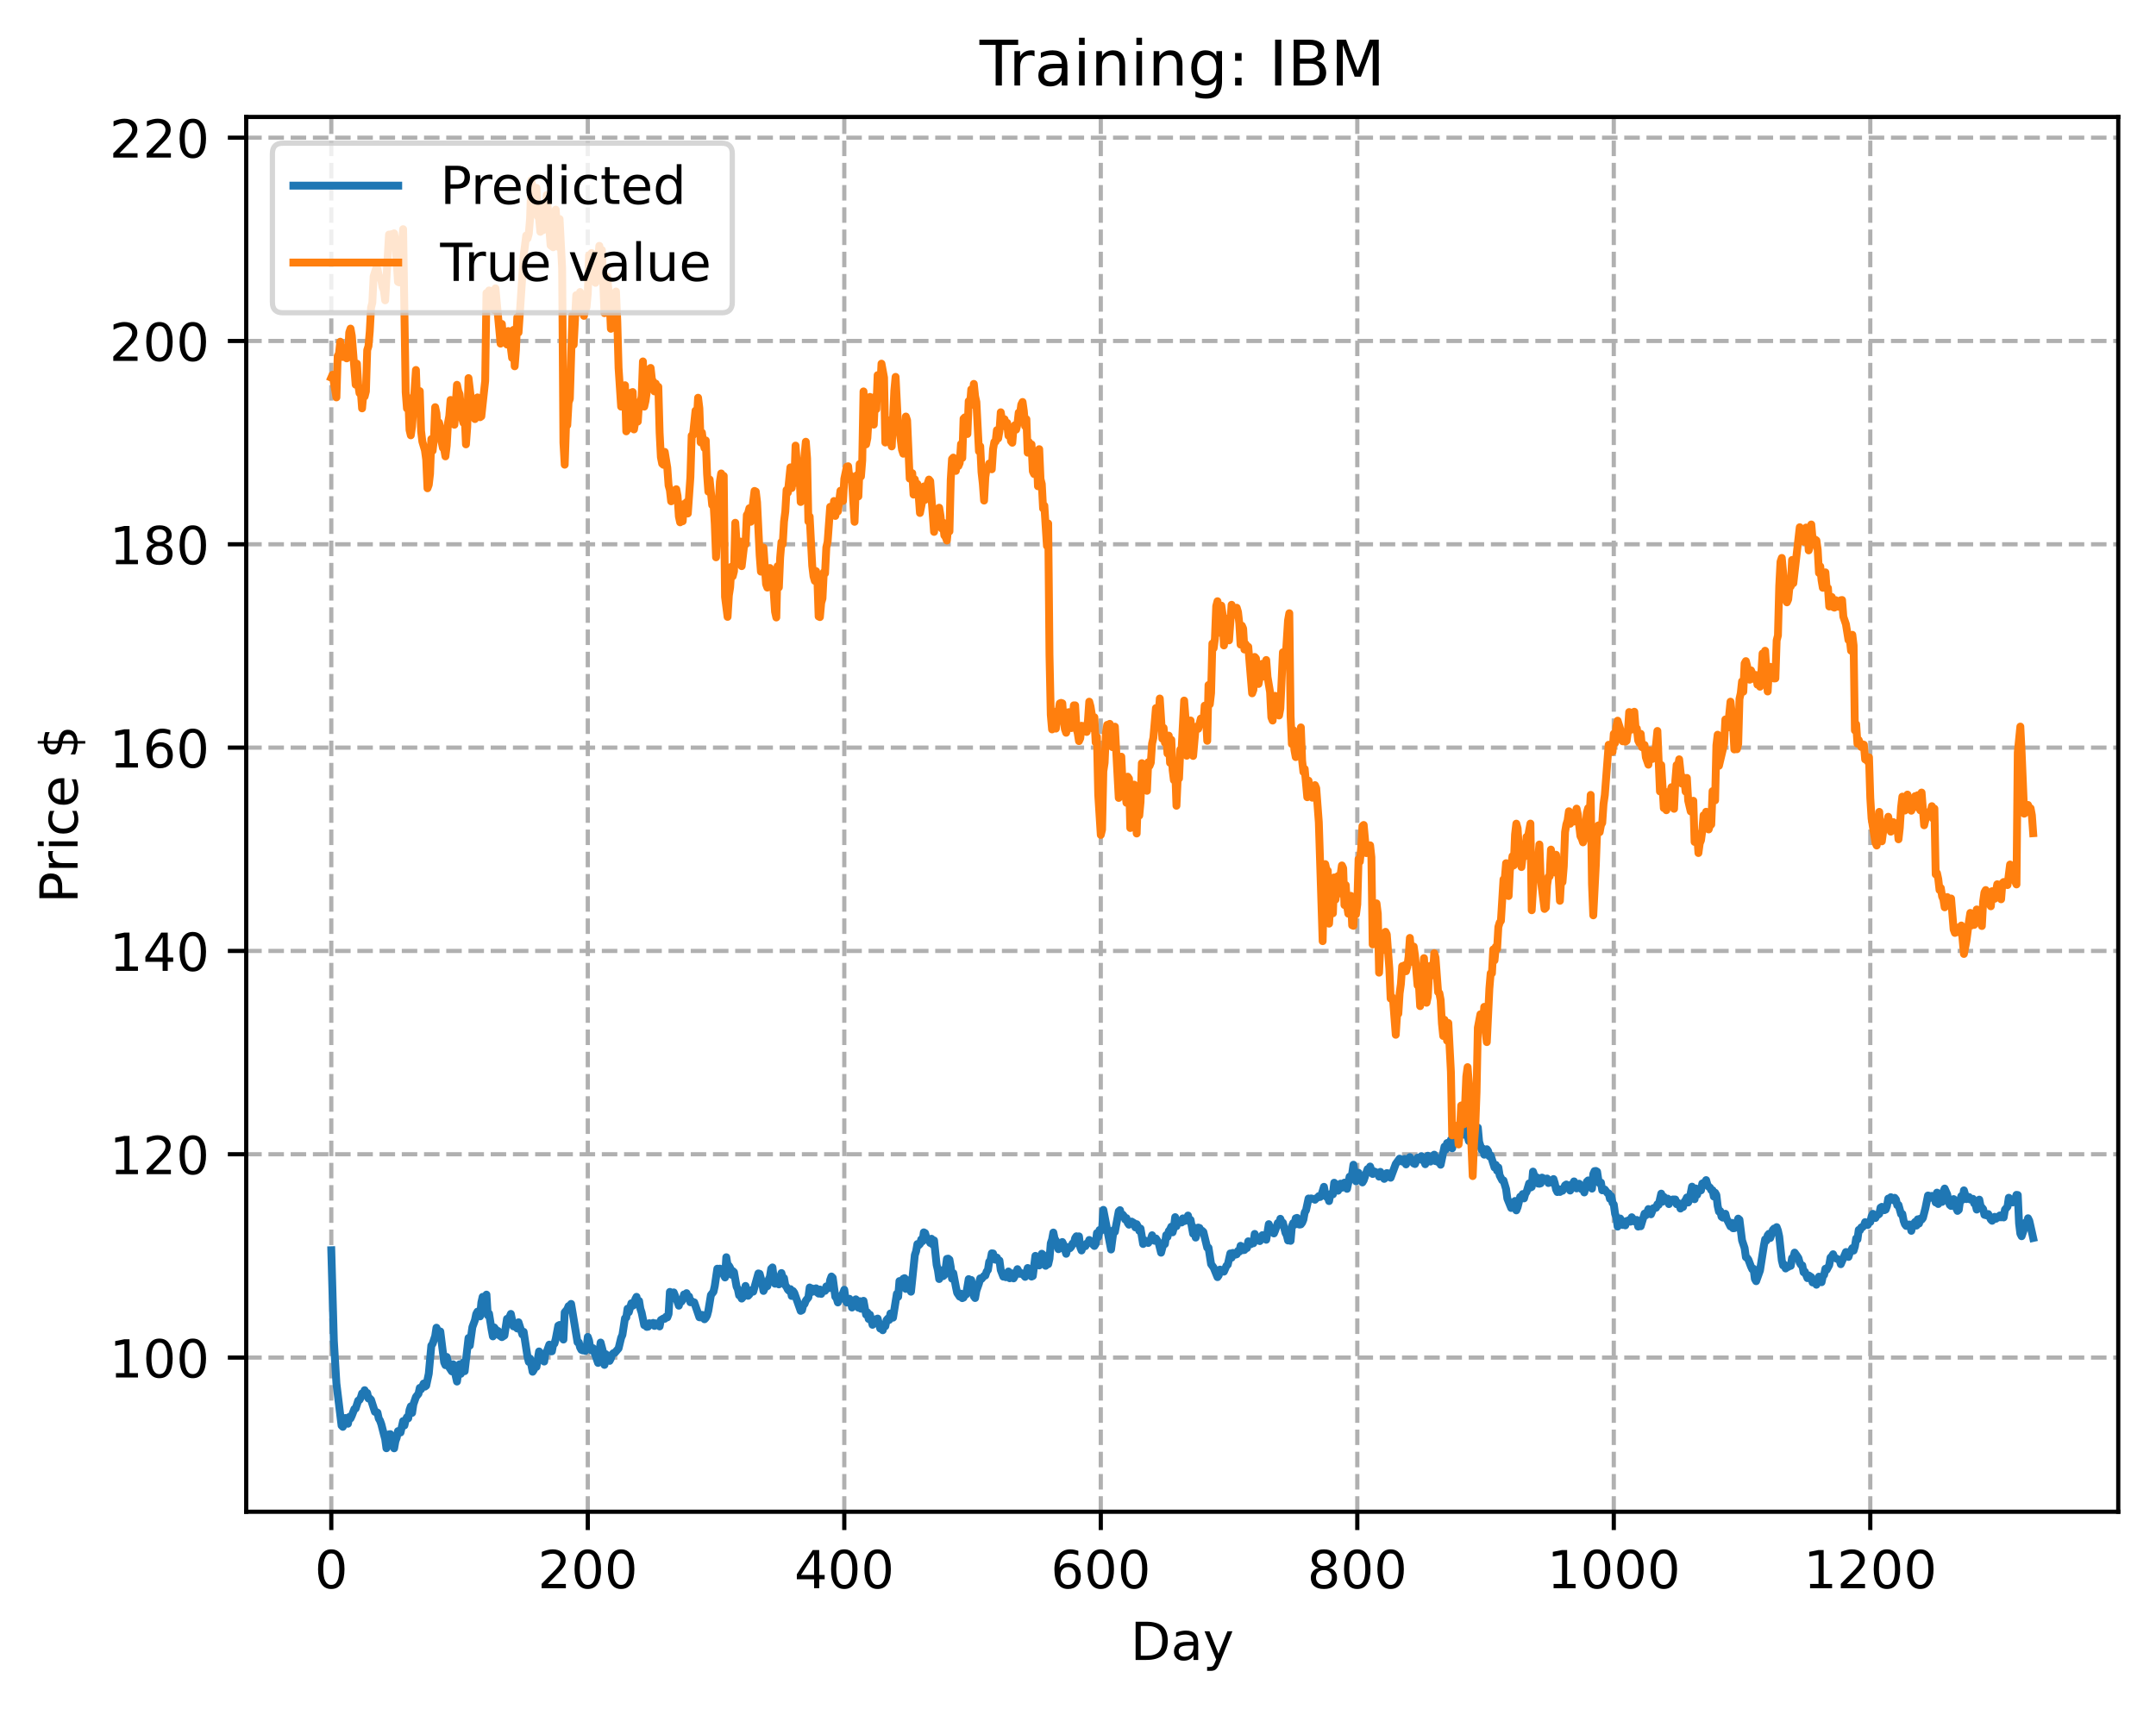 <?xml version="1.0" encoding="utf-8" standalone="no"?>
<!DOCTYPE svg PUBLIC "-//W3C//DTD SVG 1.1//EN"
  "http://www.w3.org/Graphics/SVG/1.1/DTD/svg11.dtd">
<!-- Created with matplotlib (https://matplotlib.org/) -->
<svg height="325.986pt" version="1.1" viewBox="0 0 411.286 325.986" width="411.286pt" xmlns="http://www.w3.org/2000/svg" xmlns:xlink="http://www.w3.org/1999/xlink">
 <defs>
  <style type="text/css">
*{stroke-linecap:butt;stroke-linejoin:round;}
  </style>
 </defs>
 <g id="figure_1">
  <g id="patch_1">
   <path d="M 0 325.986 
L 411.286 325.986 
L 411.286 0 
L 0 0 
z
" style="fill:#ffffff;"/>
  </g>
  <g id="axes_1">
   <g id="patch_2">
    <path d="M 46.966 288.43 
L 404.086 288.43 
L 404.086 22.318 
L 46.966 22.318 
z
" style="fill:#ffffff;"/>
   </g>
   <g id="matplotlib.axis_1">
    <g id="xtick_1">
     <g id="line2d_1">
      <path clip-path="url(#p253c825c99)" d="M 63.198 288.43 
L 63.198 22.318 
" style="fill:none;stroke:#b0b0b0;stroke-dasharray:2.96,1.28;stroke-dashoffset:0;stroke-width:0.8;"/>
     </g>
     <g id="line2d_2">
      <defs>
       <path d="M 0 0 
L 0 3.5 
" id="m73dcae221c" style="stroke:#000000;stroke-width:0.8;"/>
      </defs>
      <g>
       <use style="stroke:#000000;stroke-width:0.8;" x="63.198" xlink:href="#m73dcae221c" y="288.43"/>
      </g>
     </g>
     <g id="text_1">
      <!-- 0 -->
      <defs>
       <path d="M 31.781 66.406 
Q 24.172 66.406 20.328 58.906 
Q 16.5 51.422 16.5 36.375 
Q 16.5 21.391 20.328 13.891 
Q 24.172 6.391 31.781 6.391 
Q 39.453 6.391 43.281 13.891 
Q 47.125 21.391 47.125 36.375 
Q 47.125 51.422 43.281 58.906 
Q 39.453 66.406 31.781 66.406 
z
M 31.781 74.219 
Q 44.047 74.219 50.516 64.516 
Q 56.984 54.828 56.984 36.375 
Q 56.984 17.969 50.516 8.266 
Q 44.047 -1.422 31.781 -1.422 
Q 19.531 -1.422 13.062 8.266 
Q 6.594 17.969 6.594 36.375 
Q 6.594 54.828 13.062 64.516 
Q 19.531 74.219 31.781 74.219 
z
" id="DejaVuSans-48"/>
      </defs>
      <g transform="translate(60.017 303.029)scale(0.1 -0.1)">
       <use xlink:href="#DejaVuSans-48"/>
      </g>
     </g>
    </g>
    <g id="xtick_2">
     <g id="line2d_3">
      <path clip-path="url(#p253c825c99)" d="M 112.129 288.43 
L 112.129 22.318 
" style="fill:none;stroke:#b0b0b0;stroke-dasharray:2.96,1.28;stroke-dashoffset:0;stroke-width:0.8;"/>
     </g>
     <g id="line2d_4">
      <g>
       <use style="stroke:#000000;stroke-width:0.8;" x="112.129" xlink:href="#m73dcae221c" y="288.43"/>
      </g>
     </g>
     <g id="text_2">
      <!-- 200 -->
      <defs>
       <path d="M 19.188 8.297 
L 53.609 8.297 
L 53.609 0 
L 7.328 0 
L 7.328 8.297 
Q 12.938 14.109 22.625 23.891 
Q 32.328 33.688 34.812 36.531 
Q 39.547 41.844 41.422 45.531 
Q 43.312 49.219 43.312 52.781 
Q 43.312 58.594 39.234 62.25 
Q 35.156 65.922 28.609 65.922 
Q 23.969 65.922 18.812 64.312 
Q 13.672 62.703 7.812 59.422 
L 7.812 69.391 
Q 13.766 71.781 18.938 73 
Q 24.125 74.219 28.422 74.219 
Q 39.75 74.219 46.484 68.547 
Q 53.219 62.891 53.219 53.422 
Q 53.219 48.922 51.531 44.891 
Q 49.859 40.875 45.406 35.406 
Q 44.188 33.984 37.641 27.219 
Q 31.109 20.453 19.188 8.297 
z
" id="DejaVuSans-50"/>
      </defs>
      <g transform="translate(102.585 303.029)scale(0.1 -0.1)">
       <use xlink:href="#DejaVuSans-50"/>
       <use x="63.623" xlink:href="#DejaVuSans-48"/>
       <use x="127.246" xlink:href="#DejaVuSans-48"/>
      </g>
     </g>
    </g>
    <g id="xtick_3">
     <g id="line2d_5">
      <path clip-path="url(#p253c825c99)" d="M 161.06 288.43 
L 161.06 22.318 
" style="fill:none;stroke:#b0b0b0;stroke-dasharray:2.96,1.28;stroke-dashoffset:0;stroke-width:0.8;"/>
     </g>
     <g id="line2d_6">
      <g>
       <use style="stroke:#000000;stroke-width:0.8;" x="161.06" xlink:href="#m73dcae221c" y="288.43"/>
      </g>
     </g>
     <g id="text_3">
      <!-- 400 -->
      <defs>
       <path d="M 37.797 64.312 
L 12.891 25.391 
L 37.797 25.391 
z
M 35.203 72.906 
L 47.609 72.906 
L 47.609 25.391 
L 58.016 25.391 
L 58.016 17.188 
L 47.609 17.188 
L 47.609 0 
L 37.797 0 
L 37.797 17.188 
L 4.891 17.188 
L 4.891 26.703 
z
" id="DejaVuSans-52"/>
      </defs>
      <g transform="translate(151.516 303.029)scale(0.1 -0.1)">
       <use xlink:href="#DejaVuSans-52"/>
       <use x="63.623" xlink:href="#DejaVuSans-48"/>
       <use x="127.246" xlink:href="#DejaVuSans-48"/>
      </g>
     </g>
    </g>
    <g id="xtick_4">
     <g id="line2d_7">
      <path clip-path="url(#p253c825c99)" d="M 209.99 288.43 
L 209.99 22.318 
" style="fill:none;stroke:#b0b0b0;stroke-dasharray:2.96,1.28;stroke-dashoffset:0;stroke-width:0.8;"/>
     </g>
     <g id="line2d_8">
      <g>
       <use style="stroke:#000000;stroke-width:0.8;" x="209.99" xlink:href="#m73dcae221c" y="288.43"/>
      </g>
     </g>
     <g id="text_4">
      <!-- 600 -->
      <defs>
       <path d="M 33.016 40.375 
Q 26.375 40.375 22.484 35.828 
Q 18.609 31.297 18.609 23.391 
Q 18.609 15.531 22.484 10.953 
Q 26.375 6.391 33.016 6.391 
Q 39.656 6.391 43.531 10.953 
Q 47.406 15.531 47.406 23.391 
Q 47.406 31.297 43.531 35.828 
Q 39.656 40.375 33.016 40.375 
z
M 52.594 71.297 
L 52.594 62.312 
Q 48.875 64.062 45.094 64.984 
Q 41.312 65.922 37.594 65.922 
Q 27.828 65.922 22.672 59.328 
Q 17.531 52.734 16.797 39.406 
Q 19.672 43.656 24.016 45.922 
Q 28.375 48.188 33.594 48.188 
Q 44.578 48.188 50.953 41.516 
Q 57.328 34.859 57.328 23.391 
Q 57.328 12.156 50.688 5.359 
Q 44.047 -1.422 33.016 -1.422 
Q 20.359 -1.422 13.672 8.266 
Q 6.984 17.969 6.984 36.375 
Q 6.984 53.656 15.188 63.938 
Q 23.391 74.219 37.203 74.219 
Q 40.922 74.219 44.703 73.484 
Q 48.484 72.75 52.594 71.297 
z
" id="DejaVuSans-54"/>
      </defs>
      <g transform="translate(200.446 303.029)scale(0.1 -0.1)">
       <use xlink:href="#DejaVuSans-54"/>
       <use x="63.623" xlink:href="#DejaVuSans-48"/>
       <use x="127.246" xlink:href="#DejaVuSans-48"/>
      </g>
     </g>
    </g>
    <g id="xtick_5">
     <g id="line2d_9">
      <path clip-path="url(#p253c825c99)" d="M 258.921 288.43 
L 258.921 22.318 
" style="fill:none;stroke:#b0b0b0;stroke-dasharray:2.96,1.28;stroke-dashoffset:0;stroke-width:0.8;"/>
     </g>
     <g id="line2d_10">
      <g>
       <use style="stroke:#000000;stroke-width:0.8;" x="258.921" xlink:href="#m73dcae221c" y="288.43"/>
      </g>
     </g>
     <g id="text_5">
      <!-- 800 -->
      <defs>
       <path d="M 31.781 34.625 
Q 24.75 34.625 20.719 30.859 
Q 16.703 27.094 16.703 20.516 
Q 16.703 13.922 20.719 10.156 
Q 24.75 6.391 31.781 6.391 
Q 38.812 6.391 42.859 10.172 
Q 46.922 13.969 46.922 20.516 
Q 46.922 27.094 42.891 30.859 
Q 38.875 34.625 31.781 34.625 
z
M 21.922 38.812 
Q 15.578 40.375 12.031 44.719 
Q 8.5 49.078 8.5 55.328 
Q 8.5 64.062 14.719 69.141 
Q 20.953 74.219 31.781 74.219 
Q 42.672 74.219 48.875 69.141 
Q 55.078 64.062 55.078 55.328 
Q 55.078 49.078 51.531 44.719 
Q 48 40.375 41.703 38.812 
Q 48.828 37.156 52.797 32.312 
Q 56.781 27.484 56.781 20.516 
Q 56.781 9.906 50.312 4.234 
Q 43.844 -1.422 31.781 -1.422 
Q 19.734 -1.422 13.25 4.234 
Q 6.781 9.906 6.781 20.516 
Q 6.781 27.484 10.781 32.312 
Q 14.797 37.156 21.922 38.812 
z
M 18.312 54.391 
Q 18.312 48.734 21.844 45.562 
Q 25.391 42.391 31.781 42.391 
Q 38.141 42.391 41.719 45.562 
Q 45.312 48.734 45.312 54.391 
Q 45.312 60.062 41.719 63.234 
Q 38.141 66.406 31.781 66.406 
Q 25.391 66.406 21.844 63.234 
Q 18.312 60.062 18.312 54.391 
z
" id="DejaVuSans-56"/>
      </defs>
      <g transform="translate(249.377 303.029)scale(0.1 -0.1)">
       <use xlink:href="#DejaVuSans-56"/>
       <use x="63.623" xlink:href="#DejaVuSans-48"/>
       <use x="127.246" xlink:href="#DejaVuSans-48"/>
      </g>
     </g>
    </g>
    <g id="xtick_6">
     <g id="line2d_11">
      <path clip-path="url(#p253c825c99)" d="M 307.851 288.43 
L 307.851 22.318 
" style="fill:none;stroke:#b0b0b0;stroke-dasharray:2.96,1.28;stroke-dashoffset:0;stroke-width:0.8;"/>
     </g>
     <g id="line2d_12">
      <g>
       <use style="stroke:#000000;stroke-width:0.8;" x="307.851" xlink:href="#m73dcae221c" y="288.43"/>
      </g>
     </g>
     <g id="text_6">
      <!-- 1000 -->
      <defs>
       <path d="M 12.406 8.297 
L 28.516 8.297 
L 28.516 63.922 
L 10.984 60.406 
L 10.984 69.391 
L 28.422 72.906 
L 38.281 72.906 
L 38.281 8.297 
L 54.391 8.297 
L 54.391 0 
L 12.406 0 
z
" id="DejaVuSans-49"/>
      </defs>
      <g transform="translate(295.126 303.029)scale(0.1 -0.1)">
       <use xlink:href="#DejaVuSans-49"/>
       <use x="63.623" xlink:href="#DejaVuSans-48"/>
       <use x="127.246" xlink:href="#DejaVuSans-48"/>
       <use x="190.869" xlink:href="#DejaVuSans-48"/>
      </g>
     </g>
    </g>
    <g id="xtick_7">
     <g id="line2d_13">
      <path clip-path="url(#p253c825c99)" d="M 356.782 288.43 
L 356.782 22.318 
" style="fill:none;stroke:#b0b0b0;stroke-dasharray:2.96,1.28;stroke-dashoffset:0;stroke-width:0.8;"/>
     </g>
     <g id="line2d_14">
      <g>
       <use style="stroke:#000000;stroke-width:0.8;" x="356.782" xlink:href="#m73dcae221c" y="288.43"/>
      </g>
     </g>
     <g id="text_7">
      <!-- 1200 -->
      <g transform="translate(344.057 303.029)scale(0.1 -0.1)">
       <use xlink:href="#DejaVuSans-49"/>
       <use x="63.623" xlink:href="#DejaVuSans-50"/>
       <use x="127.246" xlink:href="#DejaVuSans-48"/>
       <use x="190.869" xlink:href="#DejaVuSans-48"/>
      </g>
     </g>
    </g>
    <g id="text_8">
     <!-- Day -->
     <defs>
      <path d="M 19.672 64.797 
L 19.672 8.109 
L 31.594 8.109 
Q 46.688 8.109 53.688 14.938 
Q 60.688 21.781 60.688 36.531 
Q 60.688 51.172 53.688 57.984 
Q 46.688 64.797 31.594 64.797 
z
M 9.812 72.906 
L 30.078 72.906 
Q 51.266 72.906 61.172 64.094 
Q 71.094 55.281 71.094 36.531 
Q 71.094 17.672 61.125 8.828 
Q 51.172 0 30.078 0 
L 9.812 0 
z
" id="DejaVuSans-68"/>
      <path d="M 34.281 27.484 
Q 23.391 27.484 19.188 25 
Q 14.984 22.516 14.984 16.5 
Q 14.984 11.719 18.141 8.906 
Q 21.297 6.109 26.703 6.109 
Q 34.188 6.109 38.703 11.406 
Q 43.219 16.703 43.219 25.484 
L 43.219 27.484 
z
M 52.203 31.203 
L 52.203 0 
L 43.219 0 
L 43.219 8.297 
Q 40.141 3.328 35.547 0.953 
Q 30.953 -1.422 24.312 -1.422 
Q 15.922 -1.422 10.953 3.297 
Q 6 8.016 6 15.922 
Q 6 25.141 12.172 29.828 
Q 18.359 34.516 30.609 34.516 
L 43.219 34.516 
L 43.219 35.406 
Q 43.219 41.609 39.141 45 
Q 35.062 48.391 27.688 48.391 
Q 23 48.391 18.547 47.266 
Q 14.109 46.141 10.016 43.891 
L 10.016 52.203 
Q 14.938 54.109 19.578 55.047 
Q 24.219 56 28.609 56 
Q 40.484 56 46.344 49.844 
Q 52.203 43.703 52.203 31.203 
z
" id="DejaVuSans-97"/>
      <path d="M 32.172 -5.078 
Q 28.375 -14.844 24.75 -17.812 
Q 21.141 -20.797 15.094 -20.797 
L 7.906 -20.797 
L 7.906 -13.281 
L 13.188 -13.281 
Q 16.891 -13.281 18.938 -11.516 
Q 21 -9.766 23.484 -3.219 
L 25.094 0.875 
L 2.984 54.688 
L 12.5 54.688 
L 29.594 11.922 
L 46.688 54.688 
L 56.203 54.688 
z
" id="DejaVuSans-121"/>
     </defs>
     <g transform="translate(215.652 316.707)scale(0.1 -0.1)">
      <use xlink:href="#DejaVuSans-68"/>
      <use x="77.002" xlink:href="#DejaVuSans-97"/>
      <use x="138.281" xlink:href="#DejaVuSans-121"/>
     </g>
    </g>
   </g>
   <g id="matplotlib.axis_2">
    <g id="ytick_1">
     <g id="line2d_15">
      <path clip-path="url(#p253c825c99)" d="M 46.966 259.013 
L 404.086 259.013 
" style="fill:none;stroke:#b0b0b0;stroke-dasharray:2.96,1.28;stroke-dashoffset:0;stroke-width:0.8;"/>
     </g>
     <g id="line2d_16">
      <defs>
       <path d="M 0 0 
L -3.5 0 
" id="m249cf6c1af" style="stroke:#000000;stroke-width:0.8;"/>
      </defs>
      <g>
       <use style="stroke:#000000;stroke-width:0.8;" x="46.966" xlink:href="#m249cf6c1af" y="259.013"/>
      </g>
     </g>
     <g id="text_9">
      <!-- 100 -->
      <g transform="translate(20.878 262.812)scale(0.1 -0.1)">
       <use xlink:href="#DejaVuSans-49"/>
       <use x="63.623" xlink:href="#DejaVuSans-48"/>
       <use x="127.246" xlink:href="#DejaVuSans-48"/>
      </g>
     </g>
    </g>
    <g id="ytick_2">
     <g id="line2d_17">
      <path clip-path="url(#p253c825c99)" d="M 46.966 220.222 
L 404.086 220.222 
" style="fill:none;stroke:#b0b0b0;stroke-dasharray:2.96,1.28;stroke-dashoffset:0;stroke-width:0.8;"/>
     </g>
     <g id="line2d_18">
      <g>
       <use style="stroke:#000000;stroke-width:0.8;" x="46.966" xlink:href="#m249cf6c1af" y="220.222"/>
      </g>
     </g>
     <g id="text_10">
      <!-- 120 -->
      <g transform="translate(20.878 224.021)scale(0.1 -0.1)">
       <use xlink:href="#DejaVuSans-49"/>
       <use x="63.623" xlink:href="#DejaVuSans-50"/>
       <use x="127.246" xlink:href="#DejaVuSans-48"/>
      </g>
     </g>
    </g>
    <g id="ytick_3">
     <g id="line2d_19">
      <path clip-path="url(#p253c825c99)" d="M 46.966 181.431 
L 404.086 181.431 
" style="fill:none;stroke:#b0b0b0;stroke-dasharray:2.96,1.28;stroke-dashoffset:0;stroke-width:0.8;"/>
     </g>
     <g id="line2d_20">
      <g>
       <use style="stroke:#000000;stroke-width:0.8;" x="46.966" xlink:href="#m249cf6c1af" y="181.431"/>
      </g>
     </g>
     <g id="text_11">
      <!-- 140 -->
      <g transform="translate(20.878 185.231)scale(0.1 -0.1)">
       <use xlink:href="#DejaVuSans-49"/>
       <use x="63.623" xlink:href="#DejaVuSans-52"/>
       <use x="127.246" xlink:href="#DejaVuSans-48"/>
      </g>
     </g>
    </g>
    <g id="ytick_4">
     <g id="line2d_21">
      <path clip-path="url(#p253c825c99)" d="M 46.966 142.641 
L 404.086 142.641 
" style="fill:none;stroke:#b0b0b0;stroke-dasharray:2.96,1.28;stroke-dashoffset:0;stroke-width:0.8;"/>
     </g>
     <g id="line2d_22">
      <g>
       <use style="stroke:#000000;stroke-width:0.8;" x="46.966" xlink:href="#m249cf6c1af" y="142.641"/>
      </g>
     </g>
     <g id="text_12">
      <!-- 160 -->
      <g transform="translate(20.878 146.44)scale(0.1 -0.1)">
       <use xlink:href="#DejaVuSans-49"/>
       <use x="63.623" xlink:href="#DejaVuSans-54"/>
       <use x="127.246" xlink:href="#DejaVuSans-48"/>
      </g>
     </g>
    </g>
    <g id="ytick_5">
     <g id="line2d_23">
      <path clip-path="url(#p253c825c99)" d="M 46.966 103.85 
L 404.086 103.85 
" style="fill:none;stroke:#b0b0b0;stroke-dasharray:2.96,1.28;stroke-dashoffset:0;stroke-width:0.8;"/>
     </g>
     <g id="line2d_24">
      <g>
       <use style="stroke:#000000;stroke-width:0.8;" x="46.966" xlink:href="#m249cf6c1af" y="103.85"/>
      </g>
     </g>
     <g id="text_13">
      <!-- 180 -->
      <g transform="translate(20.878 107.649)scale(0.1 -0.1)">
       <use xlink:href="#DejaVuSans-49"/>
       <use x="63.623" xlink:href="#DejaVuSans-56"/>
       <use x="127.246" xlink:href="#DejaVuSans-48"/>
      </g>
     </g>
    </g>
    <g id="ytick_6">
     <g id="line2d_25">
      <path clip-path="url(#p253c825c99)" d="M 46.966 65.059 
L 404.086 65.059 
" style="fill:none;stroke:#b0b0b0;stroke-dasharray:2.96,1.28;stroke-dashoffset:0;stroke-width:0.8;"/>
     </g>
     <g id="line2d_26">
      <g>
       <use style="stroke:#000000;stroke-width:0.8;" x="46.966" xlink:href="#m249cf6c1af" y="65.059"/>
      </g>
     </g>
     <g id="text_14">
      <!-- 200 -->
      <g transform="translate(20.878 68.858)scale(0.1 -0.1)">
       <use xlink:href="#DejaVuSans-50"/>
       <use x="63.623" xlink:href="#DejaVuSans-48"/>
       <use x="127.246" xlink:href="#DejaVuSans-48"/>
      </g>
     </g>
    </g>
    <g id="ytick_7">
     <g id="line2d_27">
      <path clip-path="url(#p253c825c99)" d="M 46.966 26.268 
L 404.086 26.268 
" style="fill:none;stroke:#b0b0b0;stroke-dasharray:2.96,1.28;stroke-dashoffset:0;stroke-width:0.8;"/>
     </g>
     <g id="line2d_28">
      <g>
       <use style="stroke:#000000;stroke-width:0.8;" x="46.966" xlink:href="#m249cf6c1af" y="26.268"/>
      </g>
     </g>
     <g id="text_15">
      <!-- 220 -->
      <g transform="translate(20.878 30.067)scale(0.1 -0.1)">
       <use xlink:href="#DejaVuSans-50"/>
       <use x="63.623" xlink:href="#DejaVuSans-50"/>
       <use x="127.246" xlink:href="#DejaVuSans-48"/>
      </g>
     </g>
    </g>
    <g id="text_16">
     <!-- Price $ -->
     <defs>
      <path d="M 19.672 64.797 
L 19.672 37.406 
L 32.078 37.406 
Q 38.969 37.406 42.719 40.969 
Q 46.484 44.531 46.484 51.125 
Q 46.484 57.672 42.719 61.234 
Q 38.969 64.797 32.078 64.797 
z
M 9.812 72.906 
L 32.078 72.906 
Q 44.344 72.906 50.609 67.359 
Q 56.891 61.812 56.891 51.125 
Q 56.891 40.328 50.609 34.812 
Q 44.344 29.297 32.078 29.297 
L 19.672 29.297 
L 19.672 0 
L 9.812 0 
z
" id="DejaVuSans-80"/>
      <path d="M 41.109 46.297 
Q 39.594 47.172 37.812 47.578 
Q 36.031 48 33.891 48 
Q 26.266 48 22.188 43.047 
Q 18.109 38.094 18.109 28.812 
L 18.109 0 
L 9.078 0 
L 9.078 54.688 
L 18.109 54.688 
L 18.109 46.188 
Q 20.953 51.172 25.484 53.578 
Q 30.031 56 36.531 56 
Q 37.453 56 38.578 55.875 
Q 39.703 55.766 41.062 55.516 
z
" id="DejaVuSans-114"/>
      <path d="M 9.422 54.688 
L 18.406 54.688 
L 18.406 0 
L 9.422 0 
z
M 9.422 75.984 
L 18.406 75.984 
L 18.406 64.594 
L 9.422 64.594 
z
" id="DejaVuSans-105"/>
      <path d="M 48.781 52.594 
L 48.781 44.188 
Q 44.969 46.297 41.141 47.344 
Q 37.312 48.391 33.406 48.391 
Q 24.656 48.391 19.812 42.844 
Q 14.984 37.312 14.984 27.297 
Q 14.984 17.281 19.812 11.734 
Q 24.656 6.203 33.406 6.203 
Q 37.312 6.203 41.141 7.25 
Q 44.969 8.297 48.781 10.406 
L 48.781 2.094 
Q 45.016 0.344 40.984 -0.531 
Q 36.969 -1.422 32.422 -1.422 
Q 20.062 -1.422 12.781 6.344 
Q 5.516 14.109 5.516 27.297 
Q 5.516 40.672 12.859 48.328 
Q 20.219 56 33.016 56 
Q 37.156 56 41.109 55.141 
Q 45.062 54.297 48.781 52.594 
z
" id="DejaVuSans-99"/>
      <path d="M 56.203 29.594 
L 56.203 25.203 
L 14.891 25.203 
Q 15.484 15.922 20.484 11.062 
Q 25.484 6.203 34.422 6.203 
Q 39.594 6.203 44.453 7.469 
Q 49.312 8.734 54.109 11.281 
L 54.109 2.781 
Q 49.266 0.734 44.188 -0.344 
Q 39.109 -1.422 33.891 -1.422 
Q 20.797 -1.422 13.156 6.188 
Q 5.516 13.812 5.516 26.812 
Q 5.516 40.234 12.766 48.109 
Q 20.016 56 32.328 56 
Q 43.359 56 49.781 48.891 
Q 56.203 41.797 56.203 29.594 
z
M 47.219 32.234 
Q 47.125 39.594 43.094 43.984 
Q 39.062 48.391 32.422 48.391 
Q 24.906 48.391 20.391 44.141 
Q 15.875 39.891 15.188 32.172 
z
" id="DejaVuSans-101"/>
      <path id="DejaVuSans-32"/>
      <path d="M 33.797 -14.703 
L 28.906 -14.703 
L 28.859 0 
Q 23.734 0.094 18.609 1.188 
Q 13.484 2.297 8.297 4.5 
L 8.297 13.281 
Q 13.281 10.156 18.375 8.562 
Q 23.484 6.984 28.906 6.938 
L 28.906 29.203 
Q 18.109 30.953 13.203 35.156 
Q 8.297 39.359 8.297 46.688 
Q 8.297 54.641 13.625 59.219 
Q 18.953 63.812 28.906 64.5 
L 28.906 75.984 
L 33.797 75.984 
L 33.797 64.656 
Q 38.328 64.453 42.578 63.688 
Q 46.828 62.938 50.875 61.625 
L 50.875 53.078 
Q 46.828 55.125 42.547 56.25 
Q 38.281 57.375 33.797 57.562 
L 33.797 36.719 
Q 44.875 35.016 50.094 30.609 
Q 55.328 26.219 55.328 18.609 
Q 55.328 10.359 49.781 5.594 
Q 44.234 0.828 33.797 0.094 
z
M 28.906 37.594 
L 28.906 57.625 
Q 23.25 56.984 20.266 54.391 
Q 17.281 51.812 17.281 47.516 
Q 17.281 43.312 20.031 40.969 
Q 22.797 38.625 28.906 37.594 
z
M 33.797 28.219 
L 33.797 7.078 
Q 39.984 7.906 43.141 10.594 
Q 46.297 13.281 46.297 17.672 
Q 46.297 21.969 43.281 24.5 
Q 40.281 27.047 33.797 28.219 
z
" id="DejaVuSans-36"/>
     </defs>
     <g transform="translate(14.798 172.342)rotate(-90)scale(0.1 -0.1)">
      <use xlink:href="#DejaVuSans-80"/>
      <use x="58.553" xlink:href="#DejaVuSans-114"/>
      <use x="99.666" xlink:href="#DejaVuSans-105"/>
      <use x="127.449" xlink:href="#DejaVuSans-99"/>
      <use x="182.43" xlink:href="#DejaVuSans-101"/>
      <use x="243.953" xlink:href="#DejaVuSans-32"/>
      <use x="275.74" xlink:href="#DejaVuSans-36"/>
     </g>
    </g>
   </g>
   <g id="line2d_29">
    <path clip-path="url(#p253c825c99)" d="M 63.198 238.533 
L 63.688 255.836 
L 64.177 263.961 
L 65.156 271.982 
L 65.4 272.233 
L 65.645 271.613 
L 65.89 270.543 
L 66.134 271.492 
L 66.379 271.641 
L 66.623 270.344 
L 66.868 270.635 
L 67.113 270.102 
L 67.602 268.827 
L 67.847 268.738 
L 68.336 267.22 
L 68.581 267.101 
L 68.825 266.652 
L 69.07 265.848 
L 69.315 266.184 
L 69.559 265.237 
L 69.804 266.038 
L 70.049 265.763 
L 70.293 266.83 
L 70.538 266.818 
L 70.783 267.078 
L 71.517 269.373 
L 71.761 269.382 
L 72.006 269.515 
L 72.251 270.639 
L 72.495 271.049 
L 72.74 271.731 
L 73.229 273.648 
L 73.474 274.554 
L 73.718 276.319 
L 74.208 273.668 
L 74.452 273.623 
L 74.697 274.851 
L 74.942 274.518 
L 75.186 276.334 
L 75.431 274.974 
L 75.676 274.306 
L 75.92 273.048 
L 76.165 273.094 
L 76.41 273.312 
L 76.899 271.129 
L 77.144 271.974 
L 77.388 270.906 
L 77.633 270.384 
L 77.878 270.61 
L 78.122 269.018 
L 78.367 268.319 
L 78.611 269.576 
L 78.856 267.946 
L 79.345 266.529 
L 79.835 265.912 
L 80.079 264.799 
L 80.324 265.079 
L 80.813 263.966 
L 81.058 264.565 
L 81.303 264.381 
L 81.792 262.101 
L 82.281 256.733 
L 82.526 256.39 
L 83.015 254.923 
L 83.26 253.318 
L 83.505 253.879 
L 83.749 254.084 
L 83.994 254.03 
L 84.728 259.925 
L 84.972 260.469 
L 85.217 258.892 
L 85.706 260.897 
L 86.196 261.654 
L 86.44 260.3 
L 87.174 263.594 
L 87.664 260.3 
L 87.908 262.124 
L 88.153 261.254 
L 88.398 259.952 
L 88.642 261.616 
L 89.376 255.274 
L 89.621 256.736 
L 90.11 253.208 
L 90.599 251.884 
L 90.844 250.704 
L 91.089 250.25 
L 91.578 251.157 
L 91.823 248.515 
L 92.067 247.433 
L 92.312 248.921 
L 92.801 247.005 
L 93.046 250.956 
L 93.291 250.624 
L 93.78 253.694 
L 94.025 254.976 
L 94.269 253.26 
L 94.514 253.584 
L 94.759 254.314 
L 95.003 253.935 
L 95.248 254.774 
L 95.737 255.118 
L 96.227 254.805 
L 96.716 251.626 
L 96.96 251.805 
L 97.45 250.685 
L 97.939 253.058 
L 98.428 253.17 
L 98.673 253.469 
L 98.918 252.283 
L 99.407 253.838 
L 99.652 254.625 
L 99.896 254.103 
L 100.63 258.873 
L 100.875 259.847 
L 101.12 259.204 
L 101.609 261.722 
L 101.854 261.331 
L 102.098 260.506 
L 102.343 260.798 
L 102.832 257.847 
L 103.077 259.348 
L 103.321 258.737 
L 103.566 259.523 
L 103.811 259.778 
L 104.055 258.11 
L 104.3 257.908 
L 104.789 256.547 
L 105.034 257.839 
L 105.279 257.823 
L 105.523 256.523 
L 105.768 256.354 
L 106.013 255.469 
L 106.502 252.925 
L 106.747 252.792 
L 106.991 255.041 
L 107.236 254.427 
L 107.481 255.579 
L 107.725 250.385 
L 108.215 249.81 
L 108.459 249.203 
L 108.704 249.096 
L 108.948 248.778 
L 110.172 256.096 
L 110.416 256.11 
L 110.661 257.086 
L 110.906 257.54 
L 111.15 257.647 
L 111.395 257.324 
L 111.64 257.747 
L 111.884 257.325 
L 112.129 255.074 
L 112.374 255.789 
L 112.618 257.274 
L 112.863 257.664 
L 113.108 257.219 
L 113.597 258.615 
L 114.086 260.039 
L 114.575 256.149 
L 115.065 258.026 
L 115.309 260.414 
L 115.554 258.359 
L 115.799 259.247 
L 116.043 259.34 
L 116.288 259.652 
L 116.533 259.179 
L 116.777 258.414 
L 117.022 258.165 
L 117.267 258.122 
L 118.001 257.267 
L 118.49 255.244 
L 118.735 254.689 
L 119.224 251.518 
L 119.469 251.39 
L 119.713 249.687 
L 119.958 250.359 
L 120.447 248.652 
L 120.692 249.129 
L 120.936 248.988 
L 121.181 247.898 
L 121.426 247.429 
L 121.67 248.729 
L 121.915 248.204 
L 122.16 249.695 
L 122.404 250.445 
L 122.894 252.836 
L 123.138 252.469 
L 123.383 253.168 
L 123.628 253.127 
L 123.872 252.462 
L 124.362 252.593 
L 124.606 252.403 
L 124.851 252.976 
L 125.096 252.486 
L 125.83 253.074 
L 126.074 251.853 
L 126.563 251.559 
L 126.808 251.621 
L 127.053 251.22 
L 127.297 251.355 
L 127.542 250.697 
L 127.787 246.484 
L 128.031 246.679 
L 128.276 247.685 
L 128.521 246.581 
L 129.255 248.419 
L 129.499 249.119 
L 129.744 248.088 
L 129.989 248.358 
L 130.233 248.019 
L 130.478 246.975 
L 130.723 247.592 
L 130.967 246.724 
L 131.212 247.497 
L 131.457 247.364 
L 131.701 248.467 
L 131.946 248.235 
L 132.191 248.543 
L 132.435 248.48 
L 133.414 251.332 
L 133.658 251.355 
L 133.903 250.865 
L 134.392 251.709 
L 134.637 251.445 
L 134.882 250.983 
L 135.126 250.06 
L 135.616 247.088 
L 136.105 246.455 
L 136.35 245.363 
L 136.839 242.055 
L 137.084 242.415 
L 137.328 242.047 
L 137.573 242.345 
L 138.307 243.734 
L 138.551 239.87 
L 138.796 241.354 
L 139.041 241.486 
L 139.285 241.897 
L 139.53 243.213 
L 139.775 242.496 
L 140.019 242.725 
L 140.509 245.474 
L 140.753 245.974 
L 140.998 247.147 
L 141.243 247.284 
L 141.487 247.764 
L 141.732 247.481 
L 142.221 245.345 
L 142.711 247.232 
L 142.955 246.973 
L 143.445 246.123 
L 143.689 246.443 
L 144.668 242.961 
L 144.912 243.036 
L 145.402 244.855 
L 145.646 246.305 
L 146.136 245.215 
L 146.38 245.401 
L 146.625 244.151 
L 146.87 243.612 
L 147.114 242.074 
L 147.359 241.819 
L 147.604 243.944 
L 147.848 244.929 
L 148.093 244.073 
L 148.338 244.439 
L 148.582 245.056 
L 148.827 243.594 
L 149.072 242.888 
L 149.316 243.818 
L 149.561 243.848 
L 149.806 245.229 
L 150.05 245.545 
L 150.295 246.051 
L 150.539 246.289 
L 150.784 245.956 
L 151.029 247.265 
L 151.273 246.32 
L 151.518 246.661 
L 152.741 250.109 
L 152.986 249.983 
L 153.231 249.024 
L 153.475 248.792 
L 153.72 248.15 
L 154.209 247.534 
L 154.454 245.646 
L 154.699 246.573 
L 154.943 245.835 
L 155.188 246.406 
L 155.433 245.967 
L 155.677 245.802 
L 155.922 246.615 
L 156.166 246.814 
L 156.411 246.034 
L 156.656 246.875 
L 156.9 246.273 
L 157.145 246.137 
L 157.39 246.286 
L 157.634 245.435 
L 157.879 245.807 
L 158.124 245.777 
L 158.368 244.217 
L 158.613 243.55 
L 158.858 243.795 
L 159.347 247.419 
L 159.592 247.699 
L 159.836 248.501 
L 160.081 247.539 
L 160.326 247.859 
L 160.57 247.121 
L 160.815 246.751 
L 161.06 246.08 
L 161.304 247.94 
L 161.549 248.52 
L 161.794 248.493 
L 162.038 247.8 
L 162.283 248.135 
L 162.527 249.47 
L 162.772 248.754 
L 163.017 248.637 
L 163.261 247.904 
L 163.751 249.5 
L 163.995 248.249 
L 164.24 249.698 
L 164.485 248.644 
L 164.729 248.187 
L 165.219 250.84 
L 165.463 250.386 
L 165.708 251.654 
L 165.953 250.833 
L 166.442 252.766 
L 166.687 251.894 
L 167.421 251.572 
L 167.91 253.477 
L 168.154 252.735 
L 168.399 253.804 
L 168.644 252.697 
L 168.888 253.037 
L 169.133 251.851 
L 169.378 251.566 
L 169.622 251.841 
L 169.867 250.606 
L 170.356 251.408 
L 171.09 246.841 
L 171.335 247.424 
L 171.58 244.42 
L 171.824 244.423 
L 172.069 244.623 
L 172.314 243.982 
L 172.558 243.866 
L 172.803 245.921 
L 173.048 245.413 
L 173.292 244.27 
L 173.537 245.703 
L 173.782 246.452 
L 174.515 239.454 
L 174.76 238.724 
L 175.005 237.356 
L 175.249 237.596 
L 175.494 237.348 
L 175.739 236.47 
L 175.983 236.833 
L 176.228 235.126 
L 176.473 235.261 
L 176.717 236.12 
L 177.207 236.673 
L 177.451 237.153 
L 177.696 236.347 
L 177.941 237.469 
L 178.185 236.661 
L 178.675 241.323 
L 178.919 242.348 
L 179.164 244.032 
L 179.409 242.36 
L 179.653 242.368 
L 179.898 243.49 
L 180.142 243.295 
L 180.387 242.083 
L 180.632 240.19 
L 180.876 240.139 
L 181.121 240.334 
L 181.366 241.725 
L 181.61 243.958 
L 181.855 242.911 
L 182.344 245.506 
L 182.589 246.666 
L 183.078 247.389 
L 183.323 246.825 
L 183.568 247.68 
L 183.812 247.57 
L 184.057 246.894 
L 184.302 246.985 
L 184.791 244.044 
L 185.036 244.78 
L 185.28 244.213 
L 185.77 247.324 
L 186.014 247.658 
L 186.259 246.272 
L 186.748 244.871 
L 186.993 243.9 
L 187.237 244.019 
L 187.727 243.423 
L 187.971 243.367 
L 188.216 242.606 
L 188.461 242.295 
L 188.705 240.736 
L 188.95 240.425 
L 189.195 239.121 
L 189.439 239.152 
L 189.684 239.952 
L 189.929 240.354 
L 190.173 239.937 
L 190.418 240.469 
L 190.663 240.503 
L 190.907 242.309 
L 191.397 243.58 
L 191.641 243.155 
L 191.886 243.687 
L 192.375 242.593 
L 192.62 243.885 
L 193.109 242.941 
L 193.354 243.907 
L 193.843 243.027 
L 194.088 242.148 
L 194.577 243.037 
L 194.822 242.906 
L 195.066 243.002 
L 195.556 243.619 
L 196.045 241.927 
L 196.534 242.537 
L 196.779 243.567 
L 197.024 243.456 
L 197.513 239.612 
L 198.002 240.611 
L 198.247 241.443 
L 198.491 240.922 
L 198.736 239.203 
L 198.981 239.404 
L 199.47 241.511 
L 199.715 240.431 
L 199.959 241.204 
L 200.204 240.151 
L 200.449 237.204 
L 200.693 236.514 
L 200.938 235.161 
L 201.183 236.328 
L 201.427 236.693 
L 201.917 238.341 
L 202.161 238.019 
L 202.406 238.139 
L 202.651 236.97 
L 202.895 237.472 
L 203.385 239.219 
L 203.629 238.259 
L 203.874 237.919 
L 204.118 238.146 
L 204.363 237.866 
L 204.608 237.247 
L 204.852 237.3 
L 205.097 236.228 
L 205.342 235.875 
L 205.586 236.085 
L 205.831 235.89 
L 206.076 237.977 
L 206.32 238.586 
L 206.565 237.842 
L 206.81 237.635 
L 207.054 237.767 
L 207.299 237.261 
L 207.544 237.218 
L 207.788 236.58 
L 208.278 236.965 
L 208.522 237.474 
L 208.767 237.725 
L 209.012 237.345 
L 209.256 235.257 
L 209.501 236.032 
L 209.746 234.679 
L 209.99 234.859 
L 210.235 234.597 
L 210.479 230.835 
L 211.947 238.398 
L 212.437 234.692 
L 212.681 235.035 
L 213.415 231.114 
L 213.66 230.891 
L 213.905 232.057 
L 214.149 231.715 
L 214.394 232.014 
L 214.639 232.682 
L 214.883 232.403 
L 215.128 233.324 
L 215.373 233.665 
L 215.617 233.259 
L 215.862 233.068 
L 216.351 233.376 
L 216.596 234.189 
L 216.84 233.567 
L 217.085 234.042 
L 217.33 234.839 
L 217.574 234.404 
L 218.064 237.348 
L 218.308 236.621 
L 218.553 237.009 
L 218.798 236.888 
L 219.042 237.154 
L 219.532 236.408 
L 219.776 235.678 
L 220.021 236.439 
L 220.266 236.738 
L 220.51 236.293 
L 221 237.026 
L 221.489 239.007 
L 221.978 237.139 
L 222.223 237.364 
L 222.467 235.639 
L 222.712 236.005 
L 222.957 234.881 
L 223.201 234.596 
L 223.446 234.042 
L 223.691 235.122 
L 223.935 234.22 
L 224.18 232.223 
L 224.425 233.959 
L 224.669 233.049 
L 224.914 233.248 
L 225.403 233.245 
L 225.648 232.464 
L 225.893 232.99 
L 226.137 232.887 
L 226.382 232.511 
L 226.627 231.917 
L 226.871 233.006 
L 227.116 232.748 
L 227.605 235.402 
L 227.85 234.237 
L 228.094 236.127 
L 228.584 234.214 
L 228.828 234.291 
L 229.073 234.977 
L 229.318 234.817 
L 229.562 235.052 
L 230.296 238.052 
L 230.541 238.054 
L 231.03 241.183 
L 231.52 241.866 
L 232.254 243.673 
L 232.498 243.328 
L 232.743 242.23 
L 232.988 242.591 
L 233.232 242.379 
L 233.477 242.622 
L 233.966 241.508 
L 234.211 241.295 
L 234.7 239.146 
L 234.945 239.968 
L 235.189 239.045 
L 235.679 239.387 
L 235.923 239.311 
L 236.168 238.652 
L 236.413 238.819 
L 236.657 237.691 
L 236.902 237.848 
L 237.147 238.52 
L 237.391 238.494 
L 237.636 237.946 
L 237.881 238.123 
L 238.125 236.835 
L 238.37 237.355 
L 238.615 237.386 
L 238.859 237.01 
L 239.104 237.207 
L 239.349 235.425 
L 239.593 236.21 
L 239.838 236.059 
L 240.082 236.318 
L 240.327 236.794 
L 240.572 236.418 
L 240.816 235.661 
L 241.306 235.917 
L 241.55 236.542 
L 242.04 233.559 
L 242.529 234.993 
L 242.774 235.084 
L 243.018 235.332 
L 243.263 234.749 
L 243.752 233.331 
L 243.997 233.67 
L 244.242 232.537 
L 244.486 233.171 
L 244.731 233.281 
L 245.22 235.222 
L 245.465 235.686 
L 245.709 236.679 
L 245.954 236.42 
L 246.199 236.747 
L 246.443 233.952 
L 246.688 233.357 
L 246.933 233.676 
L 247.177 232.445 
L 247.422 232.363 
L 247.667 233.576 
L 247.911 233.648 
L 248.156 233.603 
L 248.401 233.278 
L 248.645 232.681 
L 248.89 231.316 
L 249.135 230.933 
L 249.624 228.668 
L 249.869 228.797 
L 250.113 228.648 
L 250.603 228.782 
L 250.847 228.906 
L 251.092 228.618 
L 251.337 228.51 
L 251.581 228.211 
L 251.826 228.381 
L 252.07 228.048 
L 252.56 226.437 
L 252.804 227.844 
L 253.049 228.358 
L 253.294 228.386 
L 253.538 229.161 
L 253.783 227.875 
L 254.028 227.688 
L 254.272 227.874 
L 254.517 225.656 
L 254.762 226.508 
L 255.006 225.987 
L 255.251 227.179 
L 255.74 225.831 
L 255.985 226.618 
L 256.474 225.641 
L 256.719 225.646 
L 256.964 226.824 
L 257.453 224.498 
L 257.697 224.796 
L 257.942 223.93 
L 258.187 222.223 
L 258.676 225.389 
L 258.921 223.776 
L 259.165 223.768 
L 259.41 224.953 
L 259.655 224.4 
L 259.899 225.601 
L 260.144 225.199 
L 260.878 223.051 
L 261.123 223.061 
L 261.367 222.564 
L 261.857 223.992 
L 262.101 223.483 
L 262.591 223.699 
L 262.835 223.91 
L 263.08 224.497 
L 263.325 223.589 
L 263.569 224.188 
L 263.814 224.071 
L 264.058 224.923 
L 264.303 224.711 
L 264.548 223.819 
L 264.792 223.859 
L 265.282 224.707 
L 266.26 222.079 
L 266.994 221.061 
L 267.239 221.208 
L 267.484 221.623 
L 267.728 221.663 
L 267.973 221.107 
L 268.218 222.16 
L 268.462 221.417 
L 268.707 221.401 
L 268.952 220.772 
L 269.196 221.612 
L 269.441 221.431 
L 269.685 221.976 
L 269.93 222.09 
L 270.419 220.882 
L 270.664 220.948 
L 270.909 221.179 
L 271.153 220.577 
L 271.398 221.4 
L 271.643 221.504 
L 271.887 222.128 
L 272.132 220.9 
L 272.377 220.507 
L 272.866 221.627 
L 273.111 221.326 
L 273.355 220.541 
L 273.6 220.303 
L 273.845 221.541 
L 274.089 220.896 
L 274.334 221.713 
L 274.579 221.068 
L 274.823 222.226 
L 275.557 218.761 
L 275.802 219.338 
L 276.046 218.088 
L 276.291 218.009 
L 276.536 218.46 
L 276.78 217.459 
L 277.025 219.09 
L 277.27 218.006 
L 277.514 217.828 
L 277.759 216.492 
L 278.004 216.527 
L 278.248 217.041 
L 278.493 215.059 
L 278.738 215.007 
L 278.982 216.134 
L 279.227 216.487 
L 279.472 215.302 
L 279.716 215.921 
L 280.206 217.701 
L 280.695 215.768 
L 280.94 215.493 
L 281.184 214.834 
L 281.429 215.564 
L 281.673 215.023 
L 281.918 215.138 
L 282.163 217.839 
L 282.652 219.384 
L 282.897 219.158 
L 283.141 220.312 
L 283.386 220.087 
L 283.631 219.268 
L 283.875 219.6 
L 284.12 220.622 
L 284.365 220.444 
L 285.099 222.75 
L 285.343 222.248 
L 285.588 223.369 
L 285.833 222.744 
L 286.077 224.258 
L 286.567 225.192 
L 286.811 225.219 
L 287.301 226.857 
L 287.545 228.676 
L 288.279 230.479 
L 288.524 230.019 
L 288.768 229.982 
L 289.013 229.135 
L 289.258 230.933 
L 289.502 230.325 
L 289.992 228.335 
L 290.236 228.678 
L 290.481 227.817 
L 290.726 228.647 
L 290.97 227.774 
L 291.215 227.414 
L 291.704 225.781 
L 291.949 226.587 
L 292.194 226.457 
L 292.438 223.531 
L 292.928 224.979 
L 293.172 224.626 
L 293.417 225.82 
L 293.661 225.855 
L 293.906 225.775 
L 294.151 224.679 
L 294.395 224.799 
L 294.64 225.125 
L 295.129 224.855 
L 295.374 225.717 
L 295.619 225.394 
L 296.108 225.656 
L 296.353 224.958 
L 296.597 225.75 
L 296.842 226.944 
L 297.087 227.438 
L 297.331 226.878 
L 297.576 227.42 
L 297.821 226.936 
L 298.065 227.196 
L 298.555 226.162 
L 298.799 225.991 
L 299.533 227.15 
L 299.778 225.979 
L 300.022 226.323 
L 300.267 225.403 
L 300.756 226.742 
L 301.001 226.432 
L 301.246 225.841 
L 301.49 226.097 
L 301.735 226.917 
L 301.98 226.628 
L 302.224 227.514 
L 302.714 225.459 
L 302.958 225.219 
L 303.448 225.789 
L 303.692 226.783 
L 303.937 223.995 
L 304.182 223.441 
L 304.426 223.406 
L 304.671 223.55 
L 304.916 225.167 
L 305.16 225.801 
L 305.405 225.63 
L 305.649 227.105 
L 305.894 226.926 
L 306.139 226.954 
L 306.628 227.613 
L 306.873 227.691 
L 307.117 228.739 
L 307.362 228.217 
L 307.607 229.506 
L 307.851 229.813 
L 308.096 231.588 
L 308.341 232.233 
L 308.585 234.032 
L 308.83 232.934 
L 309.075 232.48 
L 309.319 232.92 
L 309.564 233.718 
L 309.809 233.184 
L 310.053 233.795 
L 310.298 232.959 
L 310.543 233.06 
L 310.787 232.758 
L 311.032 233.092 
L 311.277 232.242 
L 311.521 232.548 
L 311.766 233.037 
L 312.255 232.758 
L 312.5 234.025 
L 312.744 233.505 
L 312.989 233.963 
L 313.723 231.547 
L 313.968 231.878 
L 314.457 230.679 
L 314.946 231.685 
L 315.436 230.491 
L 315.925 230.434 
L 316.17 229.767 
L 316.414 229.875 
L 316.904 227.737 
L 317.148 229.281 
L 317.393 228.333 
L 317.637 229.012 
L 318.127 228.681 
L 318.371 229.735 
L 318.616 228.981 
L 318.861 229.17 
L 319.105 228.852 
L 319.595 228.855 
L 319.839 229.759 
L 320.084 229.484 
L 320.329 229.762 
L 320.573 230.586 
L 320.818 230.122 
L 321.063 230.296 
L 321.307 229.306 
L 321.552 228.98 
L 321.797 228.469 
L 322.041 229.434 
L 322.286 228.841 
L 322.775 226.406 
L 323.02 228.67 
L 323.265 228.806 
L 323.509 226.752 
L 323.754 227.961 
L 323.998 227.112 
L 324.243 226.895 
L 324.488 227.115 
L 324.732 225.802 
L 324.977 225.681 
L 325.222 225.933 
L 325.466 225.156 
L 325.711 226.004 
L 325.956 226.418 
L 326.2 226.578 
L 326.445 227.076 
L 326.69 227.082 
L 326.934 228.295 
L 327.179 227.56 
L 327.424 227.994 
L 327.668 230.08 
L 327.913 231.163 
L 328.158 231.067 
L 328.402 232.131 
L 328.647 232.317 
L 329.136 231.579 
L 329.381 232.533 
L 330.115 234 
L 330.359 233.31 
L 330.604 234.347 
L 330.849 234.326 
L 331.093 234.037 
L 331.583 232.504 
L 331.827 232.712 
L 332.317 236.648 
L 332.806 238.121 
L 333.051 239.863 
L 333.295 240.011 
L 333.54 240.364 
L 334.029 241.657 
L 334.274 242.179 
L 334.519 242.076 
L 334.763 244.022 
L 335.008 244.444 
L 335.742 242.396 
L 336.476 237.704 
L 336.72 236.457 
L 336.965 236.715 
L 337.21 235.692 
L 337.454 235.395 
L 337.699 236.208 
L 338.188 234.671 
L 338.433 234.401 
L 338.678 234.366 
L 338.922 234.126 
L 339.167 234.795 
L 339.412 235.92 
L 339.901 240.477 
L 340.146 241.445 
L 340.39 241.29 
L 340.635 242.019 
L 340.88 241.651 
L 341.124 241.728 
L 341.369 241.452 
L 341.613 241.512 
L 341.858 240.041 
L 342.103 239.959 
L 342.347 238.989 
L 342.837 239.674 
L 343.081 240.047 
L 343.326 240.931 
L 343.571 241.341 
L 343.815 241.427 
L 344.06 242.747 
L 344.305 242.633 
L 344.794 243.865 
L 345.039 243.346 
L 345.528 243.669 
L 345.773 244.686 
L 346.017 244.412 
L 346.262 244.543 
L 346.507 245.122 
L 346.996 243.576 
L 347.485 244.642 
L 347.73 243.483 
L 347.974 243.24 
L 348.219 242.065 
L 348.464 242.275 
L 348.953 241.364 
L 349.198 239.932 
L 349.442 239.703 
L 349.687 239.299 
L 349.932 239.94 
L 350.91 240.408 
L 351.155 241.204 
L 352.134 238.879 
L 352.623 239.819 
L 352.868 239.03 
L 353.357 238.136 
L 353.601 238.609 
L 353.846 237.818 
L 354.091 236.281 
L 354.335 236.475 
L 354.58 234.652 
L 354.825 234.718 
L 355.069 234.171 
L 355.314 234.119 
L 355.559 233.835 
L 355.803 233.171 
L 356.048 233.307 
L 356.293 233.725 
L 356.537 233.226 
L 356.782 233.15 
L 357.027 232.089 
L 357.271 231.588 
L 357.516 231.797 
L 357.761 232.387 
L 358.005 231.858 
L 358.25 231.792 
L 358.495 231.601 
L 358.739 230.413 
L 358.984 230.255 
L 359.228 230.405 
L 359.473 230.898 
L 359.718 230.786 
L 359.962 230.108 
L 360.207 228.681 
L 360.452 228.835 
L 360.696 228.414 
L 361.186 229.007 
L 361.43 228.535 
L 361.675 228.852 
L 361.92 229.95 
L 362.164 229.891 
L 362.654 231.648 
L 362.898 231.616 
L 363.143 232.914 
L 363.388 233.578 
L 363.632 233.897 
L 363.877 233.865 
L 364.122 233.631 
L 364.366 233.648 
L 364.611 234.837 
L 364.856 233.773 
L 365.345 233.127 
L 365.589 233.837 
L 365.834 232.638 
L 366.079 233.456 
L 366.323 232.501 
L 366.568 232.711 
L 366.813 232.398 
L 367.302 230.501 
L 367.791 228.098 
L 368.036 228.167 
L 368.281 228.535 
L 368.525 228.168 
L 369.015 228.244 
L 369.259 229.429 
L 369.504 227.547 
L 369.749 229.722 
L 369.993 229.134 
L 370.483 229.321 
L 370.727 227.355 
L 370.972 226.768 
L 371.461 227.885 
L 371.706 229.219 
L 371.95 229.885 
L 372.195 230.089 
L 372.44 229.092 
L 372.684 228.779 
L 373.174 230.498 
L 373.418 231.035 
L 373.663 230.824 
L 373.908 229.118 
L 374.152 228.2 
L 374.397 228.898 
L 374.642 227.112 
L 375.131 228.783 
L 375.376 228.474 
L 375.62 228.384 
L 375.865 228.863 
L 376.354 228.725 
L 376.599 229.609 
L 376.844 229.783 
L 377.088 230.781 
L 377.333 230.232 
L 377.577 228.881 
L 377.822 230.112 
L 378.311 230.687 
L 378.556 231.78 
L 379.045 231.905 
L 379.29 231.635 
L 379.779 232.684 
L 380.024 232.915 
L 380.269 232.313 
L 380.513 232.161 
L 380.758 232.534 
L 381.003 232.178 
L 381.247 232.279 
L 381.492 231.902 
L 381.737 232.265 
L 381.981 231.762 
L 382.226 232.283 
L 382.471 230.794 
L 382.96 230.216 
L 383.204 228.52 
L 383.449 228.789 
L 383.694 229.412 
L 383.938 229.422 
L 384.183 228.75 
L 384.428 228.754 
L 384.672 227.969 
L 384.917 228.004 
L 385.162 233.405 
L 385.406 235.382 
L 385.651 235.865 
L 386.14 234.428 
L 386.385 233.261 
L 386.63 233.566 
L 386.874 232.434 
L 387.119 232.927 
L 387.608 235.1 
L 387.853 236.196 
L 387.853 236.196 
" style="fill:none;stroke:#1f77b4;stroke-linecap:square;stroke-width:1.5;"/>
   </g>
   <g id="line2d_30">
    <path clip-path="url(#p253c825c99)" d="M 63.198 72.061 
L 63.443 71.498 
L 64.177 75.823 
L 64.422 67.929 
L 64.666 67.464 
L 64.911 65.195 
L 65.4 68.123 
L 65.645 66.436 
L 65.89 66.979 
L 66.134 68.376 
L 66.379 68.162 
L 66.623 63.43 
L 66.868 62.693 
L 67.113 64.089 
L 67.847 73.399 
L 68.091 69.384 
L 68.336 73.418 
L 68.581 75.009 
L 68.825 74.601 
L 69.07 77.918 
L 69.315 75.048 
L 69.559 75.649 
L 69.804 74.679 
L 70.049 66.804 
L 70.293 66.029 
L 70.538 63.216 
L 70.783 58.717 
L 71.027 57.747 
L 71.272 52.723 
L 71.761 51.191 
L 72.006 51.346 
L 72.251 52.588 
L 72.74 53.46 
L 72.984 54.799 
L 73.229 55.4 
L 73.474 57.301 
L 74.208 44.752 
L 74.452 45.974 
L 74.697 44.674 
L 74.942 44.907 
L 75.186 44.519 
L 75.431 46.013 
L 75.92 53.771 
L 76.165 53.887 
L 76.899 43.724 
L 77.388 74.834 
L 77.633 77.937 
L 77.878 75.92 
L 78.122 82.03 
L 78.367 83.058 
L 78.611 81.351 
L 79.345 70.587 
L 79.59 77.802 
L 80.079 74.621 
L 80.324 82.204 
L 80.569 84.26 
L 81.058 85.909 
L 81.303 87.713 
L 81.547 93.163 
L 81.792 92.503 
L 82.037 90.389 
L 82.281 83.775 
L 82.526 86.006 
L 82.771 83.892 
L 83.015 77.685 
L 83.26 78.868 
L 83.505 82.069 
L 83.749 80.614 
L 83.994 81.487 
L 84.239 84.319 
L 84.483 85.463 
L 84.728 85.696 
L 84.972 87.073 
L 85.217 85.036 
L 85.462 80.672 
L 85.706 79.373 
L 85.951 76.308 
L 86.44 80.595 
L 86.685 81.041 
L 87.174 73.418 
L 87.419 74.601 
L 87.664 75.203 
L 88.153 79.799 
L 88.398 80.672 
L 88.642 79.198 
L 88.887 84.784 
L 89.132 81.448 
L 89.376 72.138 
L 90.11 78.364 
L 90.355 78.888 
L 90.599 79.955 
L 90.844 78.868 
L 91.089 75.823 
L 91.333 79.373 
L 91.578 79.605 
L 91.823 79.431 
L 92.557 72.662 
L 92.801 55.904 
L 93.046 56.486 
L 93.291 55.419 
L 93.535 55.497 
L 93.78 57.495 
L 94.269 59.104 
L 94.514 55.012 
L 95.493 65.563 
L 95.737 61.8 
L 95.982 64.749 
L 96.227 64.981 
L 96.471 64.884 
L 96.716 65.738 
L 96.96 63.158 
L 97.205 64.438 
L 97.694 68.298 
L 97.939 62.945 
L 98.184 69.888 
L 98.428 66.727 
L 98.673 60.54 
L 98.918 63.449 
L 99.896 48.806 
L 100.386 44.926 
L 100.63 45.508 
L 100.875 44.597 
L 101.12 41.668 
L 101.364 34.414 
L 101.609 36.121 
L 101.854 39.438 
L 102.098 38.991 
L 102.343 35.849 
L 102.587 41.28 
L 102.832 41.629 
L 103.077 44.228 
L 103.321 41.086 
L 103.566 43.937 
L 103.811 39.263 
L 104.055 41.047 
L 104.3 37.207 
L 105.034 46.808 
L 105.523 47.176 
L 105.768 41.784 
L 106.013 40 
L 106.502 47.099 
L 106.747 41.784 
L 107.236 51.191 
L 107.481 84.454 
L 107.725 88.663 
L 107.97 81.332 
L 108.215 81.138 
L 108.459 76.793 
L 108.704 76.095 
L 109.193 60.132 
L 109.438 65.777 
L 109.927 56.312 
L 110.172 59.667 
L 110.661 55.71 
L 110.906 58.775 
L 111.15 56.389 
L 111.395 60.268 
L 111.64 58.833 
L 111.884 58.62 
L 112.129 55.962 
L 112.374 48.689 
L 112.618 50.318 
L 112.863 48.282 
L 113.108 51.501 
L 113.352 53.111 
L 113.597 53.965 
L 113.842 49.969 
L 114.086 49.698 
L 114.331 46.905 
L 114.575 49.504 
L 114.82 47.7 
L 115.309 59.745 
L 115.554 57.689 
L 115.799 52.743 
L 116.288 57.34 
L 116.533 62.731 
L 116.777 57.747 
L 117.022 60.792 
L 117.267 59.163 
L 117.511 55.613 
L 117.756 61.296 
L 118.001 70.199 
L 118.49 77.588 
L 118.735 74.795 
L 118.979 75.028 
L 119.224 73.496 
L 119.469 82.301 
L 119.958 81.545 
L 120.447 74.892 
L 120.692 74.795 
L 120.936 81.933 
L 121.426 79.024 
L 121.67 80.439 
L 121.915 76.696 
L 122.16 76.987 
L 122.404 75.629 
L 122.649 68.957 
L 122.894 77.588 
L 123.138 76.522 
L 123.383 74.795 
L 123.628 71.634 
L 123.872 70.451 
L 124.117 70.199 
L 124.362 72.41 
L 124.606 72.798 
L 124.851 74.679 
L 125.096 73.186 
L 125.34 74.446 
L 125.585 73.787 
L 125.83 82.534 
L 126.074 87.247 
L 126.319 88.469 
L 126.563 88.683 
L 126.808 86.219 
L 127.297 89.245 
L 127.542 92.62 
L 127.787 93.493 
L 128.031 95.645 
L 129.01 93.337 
L 129.255 94.656 
L 129.499 98.535 
L 129.744 99.66 
L 129.989 98.729 
L 130.233 99.447 
L 130.478 96.169 
L 130.723 97.779 
L 130.967 95.801 
L 131.212 97.973 
L 131.701 91.049 
L 131.946 83.097 
L 132.191 83.038 
L 132.68 78.345 
L 132.924 80.265 
L 133.169 75.882 
L 133.414 77.879 
L 133.658 84.416 
L 133.903 82.534 
L 134.148 84.512 
L 134.392 85.482 
L 134.637 84.028 
L 134.882 90.428 
L 135.126 93.803 
L 135.371 91.475 
L 135.86 96.363 
L 136.105 95.898 
L 136.35 99.951 
L 136.594 106.332 
L 137.328 91.902 
L 137.573 90.331 
L 137.818 94.811 
L 138.062 90.797 
L 138.307 113.877 
L 138.796 117.698 
L 139.041 113.606 
L 139.285 112.054 
L 139.53 108.117 
L 139.775 109.959 
L 140.019 108.99 
L 140.264 99.738 
L 140.509 103.559 
L 140.753 105.382 
L 140.998 105.343 
L 141.243 103.326 
L 141.487 108.02 
L 141.977 103.85 
L 142.221 103.869 
L 142.466 98.264 
L 142.711 97.895 
L 142.955 96.964 
L 143.2 99.563 
L 143.934 93.667 
L 144.178 93.784 
L 144.423 95.839 
L 144.912 105.906 
L 145.157 109.067 
L 145.402 105.847 
L 145.646 104.47 
L 146.136 111.453 
L 146.38 112.112 
L 146.625 111.453 
L 146.87 108.369 
L 147.114 108.776 
L 147.359 109.436 
L 147.848 116.709 
L 148.093 117.814 
L 148.338 108.02 
L 148.582 112.073 
L 148.827 106.371 
L 149.072 103.423 
L 149.316 103.811 
L 149.561 99.525 
L 149.806 97.604 
L 150.05 93.473 
L 150.295 93.997 
L 150.784 89.167 
L 151.029 93.124 
L 151.273 90.971 
L 151.518 92.212 
L 151.763 85.017 
L 152.007 88.392 
L 152.252 89.536 
L 152.497 89.769 
L 152.741 95.781 
L 153.475 86.859 
L 153.72 84.28 
L 153.965 87.499 
L 154.209 99.486 
L 154.454 98.555 
L 154.943 107.923 
L 155.188 109.959 
L 155.433 110.832 
L 155.677 108.97 
L 155.922 110.289 
L 156.166 117.62 
L 156.411 117.737 
L 156.656 115.021 
L 156.9 114.187 
L 157.145 109.183 
L 157.39 109.397 
L 157.634 104.432 
L 157.879 103.384 
L 158.368 96.693 
L 158.613 97.663 
L 158.858 98.128 
L 159.102 95.587 
L 159.347 98.438 
L 159.592 97.158 
L 159.836 97.585 
L 160.326 93.628 
L 160.57 93.822 
L 160.815 95.587 
L 161.06 91.359 
L 161.549 89.032 
L 161.794 88.954 
L 162.038 91.456 
L 162.283 90.738 
L 162.527 91.786 
L 163.017 99.563 
L 163.261 92.581 
L 163.506 90.641 
L 163.751 94.714 
L 163.995 88.527 
L 164.24 90.913 
L 164.485 87.849 
L 164.729 74.679 
L 165.219 84.784 
L 165.463 83.582 
L 165.953 75.726 
L 166.687 81.021 
L 166.931 75.688 
L 167.176 78.073 
L 167.421 71.576 
L 167.665 73.438 
L 167.91 74.388 
L 168.154 69.384 
L 168.644 72.041 
L 168.888 84.435 
L 169.133 80.052 
L 169.378 80.284 
L 169.622 81.099 
L 169.867 84.028 
L 170.112 85.172 
L 170.601 74.543 
L 170.846 71.905 
L 171.335 81.661 
L 171.58 82.01 
L 172.069 85.812 
L 172.314 86.568 
L 172.558 84.299 
L 172.803 79.47 
L 173.048 80.207 
L 173.537 91.32 
L 173.782 90.157 
L 174.026 90.273 
L 174.271 94.365 
L 174.515 91.456 
L 174.76 92.833 
L 175.005 92.329 
L 175.249 94.579 
L 175.494 97.876 
L 175.983 95.393 
L 176.228 92.814 
L 176.473 95.374 
L 176.717 95.102 
L 176.962 92.251 
L 177.207 91.495 
L 177.451 91.786 
L 178.185 101.483 
L 178.43 98.885 
L 178.675 99.292 
L 178.919 99.466 
L 179.164 96.867 
L 179.409 98.38 
L 179.653 100.843 
L 179.898 99.699 
L 180.142 102.143 
L 180.387 102.453 
L 180.632 103.132 
L 180.876 100.533 
L 181.121 101.387 
L 181.366 91.534 
L 181.61 87.577 
L 181.855 87.305 
L 182.1 88.256 
L 182.344 89.846 
L 182.589 87.519 
L 182.834 88.915 
L 183.078 88.333 
L 183.323 84.726 
L 183.568 87.383 
L 183.812 79.877 
L 184.057 79.625 
L 184.302 79.605 
L 184.546 82.806 
L 184.791 76.522 
L 185.036 77.414 
L 185.28 74.291 
L 185.525 75.92 
L 185.77 73.244 
L 186.014 75.591 
L 186.259 76.696 
L 186.748 86.103 
L 186.993 85.153 
L 187.237 90.079 
L 187.482 92.271 
L 187.727 95.51 
L 187.971 90.991 
L 188.216 89.361 
L 188.461 89.613 
L 188.705 88.43 
L 188.95 88.566 
L 189.195 89.536 
L 189.439 85.696 
L 189.684 84.319 
L 189.929 84.26 
L 190.173 82.069 
L 190.418 83.659 
L 190.663 82.204 
L 190.907 78.655 
L 191.152 80.09 
L 191.397 80.575 
L 191.641 79.993 
L 191.886 81.429 
L 192.13 80.672 
L 192.375 83.135 
L 192.62 82.127 
L 192.864 84.183 
L 193.109 84.474 
L 193.354 81.467 
L 193.598 81.118 
L 193.843 81.972 
L 194.088 80.944 
L 194.332 78.713 
L 194.577 79.024 
L 194.822 77.181 
L 195.066 76.696 
L 195.311 78.422 
L 195.556 81.312 
L 195.8 79.974 
L 196.045 86.374 
L 196.29 84.338 
L 196.534 85.153 
L 196.779 84.784 
L 197.024 89.943 
L 197.268 90.447 
L 197.513 87.034 
L 197.758 86.316 
L 198.002 92.775 
L 198.247 85.696 
L 198.491 91.398 
L 198.736 92.348 
L 198.981 97.023 
L 199.225 96.479 
L 199.715 104.16 
L 199.959 99.874 
L 200.204 124.991 
L 200.449 136.376 
L 200.693 139.169 
L 200.938 138.412 
L 201.183 138.606 
L 201.427 139.014 
L 201.672 135.658 
L 201.917 135.93 
L 202.161 134.204 
L 202.406 134.107 
L 202.651 134.184 
L 202.895 137.501 
L 203.14 139.111 
L 203.385 139.809 
L 203.629 138.626 
L 203.874 135.872 
L 204.118 136.24 
L 204.363 138.917 
L 204.608 137.229 
L 204.852 134.572 
L 205.097 134.572 
L 205.342 138.975 
L 205.586 139.867 
L 205.831 141.399 
L 206.076 140.856 
L 206.32 138.471 
L 206.565 139.227 
L 207.054 138.432 
L 207.299 139.654 
L 207.544 137.462 
L 207.788 133.874 
L 208.033 134.785 
L 208.278 136.298 
L 208.522 139.033 
L 208.767 136.841 
L 209.012 141.651 
L 209.256 140.565 
L 209.501 151.601 
L 209.99 159.301 
L 210.235 158.293 
L 210.479 147.14 
L 210.724 145.53 
L 210.969 139.848 
L 211.213 138.296 
L 211.458 139.111 
L 211.703 138.102 
L 211.947 141.651 
L 212.192 142.544 
L 212.437 141.787 
L 212.681 138.645 
L 213.415 152.241 
L 213.66 145.705 
L 213.905 144.367 
L 214.149 149.545 
L 214.394 148.828 
L 214.883 153.172 
L 215.128 148.188 
L 215.373 148.556 
L 215.617 157.982 
L 215.862 151.582 
L 216.351 149.701 
L 216.84 159.03 
L 217.085 151.407 
L 217.33 155.616 
L 217.574 152.998 
L 217.819 145.608 
L 218.064 148.537 
L 218.308 146.694 
L 218.798 150.884 
L 219.042 145.434 
L 219.287 146.132 
L 219.532 145.511 
L 219.776 141.865 
L 220.021 140.779 
L 220.51 135.096 
L 220.755 135.561 
L 221 136.997 
L 221.244 133.273 
L 221.734 140.953 
L 221.978 138.878 
L 222.223 141.71 
L 222.467 140.643 
L 222.712 143.766 
L 222.957 140.352 
L 223.201 145.55 
L 223.446 141.147 
L 223.691 146.888 
L 223.935 148.847 
L 224.18 146.558 
L 224.425 153.735 
L 224.669 148.304 
L 224.914 148.537 
L 225.159 143.009 
L 225.403 143.009 
L 225.893 133.66 
L 226.137 136.822 
L 226.382 144.192 
L 226.627 141.496 
L 226.871 141.865 
L 227.116 137.462 
L 227.605 144.231 
L 228.094 138.684 
L 228.339 138.626 
L 228.584 139.052 
L 229.073 137.093 
L 229.318 138.024 
L 229.562 138.18 
L 229.807 134.63 
L 230.052 136.57 
L 230.296 141.341 
L 230.541 130.693 
L 230.786 134.378 
L 231.03 132.245 
L 231.275 122.78 
L 231.52 123.672 
L 231.764 121.829 
L 232.009 115.642 
L 232.254 114.711 
L 232.498 120.743 
L 232.743 116.127 
L 232.988 115.545 
L 233.232 117.271 
L 233.477 123.148 
L 233.722 121.325 
L 233.966 118.047 
L 234.211 121.073 
L 234.455 122.178 
L 234.945 115.39 
L 235.189 116.922 
L 235.434 117.31 
L 235.923 115.952 
L 236.168 116.767 
L 236.413 118.939 
L 236.657 122.993 
L 236.902 119.366 
L 237.147 119.929 
L 237.391 123.924 
L 237.636 122.896 
L 237.881 123.924 
L 238.125 123.4 
L 238.859 132.283 
L 239.104 131.624 
L 239.349 125.34 
L 239.593 125.611 
L 239.838 129.083 
L 240.082 130.499 
L 240.816 126.639 
L 241.061 129.083 
L 241.55 125.922 
L 241.795 129.122 
L 242.284 132.051 
L 242.529 136.88 
L 242.774 137.481 
L 243.018 133.932 
L 243.263 132.768 
L 243.508 133.467 
L 243.752 132.943 
L 243.997 136.512 
L 244.242 135.173 
L 244.731 124.448 
L 244.976 125.941 
L 245.22 126.096 
L 245.709 118.377 
L 245.954 117 
L 246.199 136.686 
L 246.443 141.962 
L 246.688 139.285 
L 246.933 143.125 
L 247.177 144.444 
L 247.667 140.526 
L 247.911 140.779 
L 248.156 138.781 
L 248.401 145.143 
L 248.645 147.295 
L 248.89 146.714 
L 249.379 152.106 
L 249.624 148.944 
L 249.869 151.349 
L 250.113 150.088 
L 250.358 152.203 
L 250.847 149.797 
L 251.092 150.379 
L 251.581 156.877 
L 252.315 179.569 
L 252.56 168.436 
L 252.804 164.868 
L 253.049 165.954 
L 253.294 166.128 
L 253.538 176.233 
L 254.028 168.281 
L 254.272 174.255 
L 254.517 167.409 
L 254.762 171.637 
L 255.251 167.137 
L 255.496 170.473 
L 255.74 166.827 
L 255.985 165.12 
L 256.23 165.644 
L 256.474 172.684 
L 256.719 168.863 
L 256.964 172.839 
L 257.208 174.333 
L 257.697 170.919 
L 257.942 176.544 
L 258.187 176.641 
L 258.431 171.792 
L 258.676 174.468 
L 258.921 172.548 
L 259.165 163.898 
L 259.41 164.402 
L 259.655 161.861 
L 259.899 157.614 
L 260.144 157.4 
L 260.633 162.773 
L 260.878 162.017 
L 261.123 161.861 
L 261.367 161.28 
L 261.612 163.549 
L 261.857 180.19 
L 262.101 179.647 
L 262.346 173.499 
L 262.591 172.354 
L 262.835 174.333 
L 263.08 185.582 
L 263.325 179.822 
L 263.569 180.365 
L 263.814 181.276 
L 264.058 180.714 
L 264.303 177.785 
L 264.548 178.27 
L 265.037 184.826 
L 265.282 190.528 
L 265.526 190.218 
L 265.771 191.09 
L 266.26 197.433 
L 266.505 193.631 
L 266.75 193.418 
L 266.994 189.539 
L 267.239 187.754 
L 267.484 184.341 
L 267.728 184.418 
L 267.973 184.147 
L 268.218 185.31 
L 268.462 184.418 
L 268.707 182.556 
L 268.952 178.949 
L 269.196 182.013 
L 269.441 183.526 
L 269.685 180.597 
L 269.93 182.304 
L 270.419 188.006 
L 270.664 187.677 
L 270.909 191.963 
L 271.398 185.718 
L 271.643 182.808 
L 272.132 191.323 
L 272.377 190.159 
L 272.621 185.446 
L 272.866 184.263 
L 273.111 184.826 
L 273.355 186.067 
L 273.6 181.858 
L 273.845 182.712 
L 274.334 189.287 
L 274.579 189.481 
L 274.823 190.799 
L 275.068 195.28 
L 275.313 197.665 
L 275.557 194.562 
L 275.802 195.202 
L 276.046 198.558 
L 276.291 195.183 
L 276.78 204.493 
L 277.025 216.615 
L 277.27 214.578 
L 277.759 216.188 
L 278.004 215.199 
L 278.248 218.36 
L 278.493 215.916 
L 278.738 210.932 
L 278.982 210.854 
L 279.227 214.52 
L 279.472 211.068 
L 279.716 205.385 
L 279.961 203.6 
L 280.206 206.684 
L 280.94 224.392 
L 281.184 218.205 
L 281.429 214.908 
L 281.673 208.391 
L 281.918 196.075 
L 282.407 193.515 
L 282.652 196.172 
L 282.897 195.396 
L 283.141 192.099 
L 283.386 196.89 
L 283.631 198.829 
L 284.12 188.608 
L 284.365 185.698 
L 284.609 185.698 
L 284.854 181.14 
L 285.099 183.235 
L 285.343 180.636 
L 285.588 181.063 
L 285.833 176.854 
L 286.077 176.039 
L 286.322 175.69 
L 286.811 167.777 
L 287.056 167.68 
L 287.301 164.693 
L 287.545 165.721 
L 287.79 170.958 
L 288.034 166.012 
L 288.279 165.139 
L 288.524 163.335 
L 288.768 165.12 
L 289.013 159.224 
L 289.258 157.148 
L 289.502 158.021 
L 289.747 162.036 
L 289.992 161.997 
L 290.236 165.43 
L 290.481 163.297 
L 290.726 163.491 
L 290.97 162.754 
L 291.215 159.65 
L 291.46 159.786 
L 291.949 157.129 
L 292.194 173.673 
L 292.438 169.581 
L 292.683 163.394 
L 292.928 164.945 
L 293.417 163.82 
L 293.661 161.124 
L 293.906 167.719 
L 294.64 173.421 
L 294.885 173.188 
L 295.129 168.883 
L 295.374 167.292 
L 295.619 167.195 
L 295.863 162.094 
L 296.108 164.073 
L 296.353 164.286 
L 296.597 166.458 
L 296.842 163.083 
L 297.087 165.915 
L 297.331 167.195 
L 297.576 171.869 
L 297.821 167.37 
L 298.065 168.301 
L 298.31 165.314 
L 298.555 158.758 
L 298.799 157.304 
L 299.044 156.528 
L 299.289 154.782 
L 299.533 157.168 
L 299.778 155.248 
L 300.022 156.431 
L 300.267 156.741 
L 300.756 154.278 
L 301.001 155.403 
L 301.49 159.553 
L 301.735 159.98 
L 301.98 160.717 
L 302.224 159.98 
L 302.469 158.176 
L 302.714 155.034 
L 302.958 154.181 
L 303.203 156.373 
L 303.448 151.659 
L 303.692 168.65 
L 303.937 174.643 
L 304.426 165.023 
L 304.671 158.584 
L 304.916 157.478 
L 305.16 158.778 
L 305.405 157.439 
L 305.649 156.993 
L 305.894 153.386 
L 306.139 151.698 
L 306.873 142.098 
L 307.117 143.067 
L 307.362 142.912 
L 307.607 143.455 
L 307.851 140.003 
L 308.096 141.768 
L 308.341 138.626 
L 308.585 137.501 
L 309.075 139.091 
L 309.319 139.983 
L 309.564 141.438 
L 309.809 139.828 
L 310.053 141.516 
L 310.298 141.341 
L 310.543 139.634 
L 310.787 135.852 
L 311.032 138.684 
L 311.277 139.208 
L 311.521 138.606 
L 311.766 135.794 
L 312.01 138.858 
L 312.255 138.994 
L 312.5 141.283 
L 312.744 141.787 
L 312.989 140.003 
L 313.234 142.563 
L 313.478 142.641 
L 313.723 142.136 
L 313.968 144.483 
L 314.457 145.899 
L 314.702 143.184 
L 314.946 143.804 
L 315.191 144.813 
L 315.436 143.533 
L 315.68 143.513 
L 315.925 141.962 
L 316.17 139.46 
L 316.659 151 
L 316.904 145.957 
L 317.393 154.181 
L 317.637 151.058 
L 317.882 154.588 
L 318.127 152.59 
L 318.371 153.405 
L 318.616 151.31 
L 318.861 150.185 
L 319.35 154.317 
L 319.595 148.905 
L 319.839 145.957 
L 320.084 146.306 
L 320.329 144.871 
L 320.818 149.507 
L 321.063 148.304 
L 321.307 148.692 
L 321.552 151.039 
L 321.797 148.42 
L 322.041 152.746 
L 322.531 154.821 
L 322.775 153.405 
L 323.02 152.784 
L 323.265 160.64 
L 323.509 159.592 
L 323.754 159.088 
L 323.998 162.754 
L 324.243 160.93 
L 324.488 160.329 
L 324.732 158.525 
L 324.977 155.539 
L 325.222 156.974 
L 325.466 154.879 
L 325.956 158.254 
L 326.2 157.439 
L 326.445 157.323 
L 326.69 150.942 
L 327.179 152.707 
L 327.424 142.214 
L 327.668 140.177 
L 327.913 146.112 
L 328.647 143.028 
L 328.892 141.884 
L 329.136 137.268 
L 329.381 137.462 
L 329.625 138.8 
L 330.115 133.874 
L 330.604 138.335 
L 330.849 142.99 
L 331.093 142.602 
L 331.338 142.951 
L 331.583 141.962 
L 331.827 133.35 
L 332.072 132.245 
L 332.317 129.995 
L 332.561 131.973 
L 332.806 126.562 
L 333.051 126.135 
L 333.295 127.085 
L 333.54 129.587 
L 333.785 129.684 
L 334.029 127.9 
L 334.763 129.626 
L 335.008 128.792 
L 335.252 130.635 
L 335.497 129.84 
L 335.742 131.023 
L 335.986 128.695 
L 336.231 124.68 
L 336.476 125.767 
L 336.72 124.157 
L 337.21 131.934 
L 337.454 127.609 
L 337.699 127.221 
L 337.944 128.404 
L 338.188 127.338 
L 338.433 129.452 
L 338.678 129.432 
L 338.922 122.178 
L 339.167 121.247 
L 339.412 111.802 
L 339.656 107.166 
L 339.901 106.449 
L 340.635 114.478 
L 340.88 114.925 
L 341.124 114.362 
L 341.369 111.957 
L 341.613 111.879 
L 341.858 106.837 
L 342.103 111.278 
L 343.326 100.591 
L 343.571 101.076 
L 343.815 102.55 
L 344.06 103.345 
L 344.549 100.649 
L 344.794 101.231 
L 345.039 105.013 
L 345.283 104.199 
L 345.528 100.068 
L 345.773 102.822 
L 346.017 103.753 
L 346.262 102.938 
L 346.507 103.113 
L 346.751 104.916 
L 346.996 109.319 
L 347.24 108.059 
L 347.485 110.716 
L 347.73 112.151 
L 347.974 111.976 
L 348.219 109.203 
L 348.464 112.287 
L 348.708 112.19 
L 348.953 115.72 
L 349.198 113.974 
L 349.442 113.897 
L 349.687 115.817 
L 349.932 115.933 
L 350.176 114.498 
L 350.421 115.603 
L 350.666 115.759 
L 351.155 114.517 
L 351.4 114.478 
L 351.644 117.659 
L 352.134 119.095 
L 352.623 122.12 
L 352.868 121.965 
L 353.112 124.157 
L 353.357 121.112 
L 353.601 123.148 
L 353.846 139.363 
L 354.091 138.18 
L 354.335 141.904 
L 354.58 141.186 
L 355.069 142.524 
L 355.314 142.02 
L 355.559 142.078 
L 355.803 144.89 
L 356.048 144.386 
L 356.293 145.298 
L 356.537 144.483 
L 356.782 152.241 
L 357.027 156.159 
L 357.761 160.775 
L 358.005 161.318 
L 358.25 159.107 
L 358.495 154.898 
L 358.739 160.232 
L 358.984 160.523 
L 359.473 156.916 
L 359.718 158.099 
L 360.207 155.829 
L 360.696 158.681 
L 360.941 156.935 
L 361.186 156.857 
L 361.43 158.06 
L 361.675 157.362 
L 361.92 157.439 
L 362.164 160.135 
L 362.409 157.963 
L 362.654 154.084 
L 362.898 151.989 
L 363.143 153.793 
L 363.388 154.646 
L 363.632 153.851 
L 363.877 151.601 
L 364.122 152.649 
L 364.366 152.435 
L 364.611 154.685 
L 364.856 153.502 
L 365.1 154.064 
L 365.345 151.892 
L 365.589 152.823 
L 365.834 151.718 
L 366.079 154.026 
L 366.323 154.608 
L 366.568 151.213 
L 367.057 157.459 
L 367.547 155.403 
L 367.791 155.849 
L 368.036 154.86 
L 368.281 154.995 
L 368.525 153.812 
L 368.77 156.198 
L 369.015 154.278 
L 369.259 166.827 
L 369.504 166.575 
L 369.749 167.699 
L 369.993 169.814 
L 370.238 169.426 
L 370.483 171.035 
L 370.727 171.598 
L 370.972 173.111 
L 371.216 172.374 
L 371.461 171.152 
L 371.706 172.8 
L 371.95 171.85 
L 372.195 171.423 
L 372.684 177.339 
L 372.929 177.998 
L 373.174 177.863 
L 373.418 177.863 
L 373.663 176.932 
L 373.908 177.417 
L 374.152 176.583 
L 374.642 182.013 
L 375.131 179.472 
L 375.62 175.729 
L 375.865 174.178 
L 376.11 176.563 
L 376.354 175.341 
L 376.599 176.466 
L 376.844 175.555 
L 377.088 173.518 
L 377.333 175.535 
L 377.577 174.022 
L 377.822 175.807 
L 378.067 176.68 
L 378.311 172.005 
L 378.556 170.26 
L 378.801 169.814 
L 379.045 170.686 
L 379.29 172.083 
L 379.779 172.917 
L 380.024 170.027 
L 380.269 171.229 
L 380.513 171.482 
L 381.003 168.708 
L 381.247 170.454 
L 381.492 170.454 
L 381.737 171.579 
L 381.981 168.514 
L 382.226 168.281 
L 382.471 168.863 
L 382.715 168.398 
L 382.96 168.863 
L 383.449 164.945 
L 383.938 167.796 
L 384.183 167.661 
L 384.672 168.747 
L 384.917 143.552 
L 385.406 138.626 
L 385.651 143.513 
L 386.14 155.248 
L 386.63 154.898 
L 386.874 153.58 
L 387.119 154.161 
L 387.364 154.22 
L 387.608 155.539 
L 387.853 158.972 
L 387.853 158.972 
" style="fill:none;stroke:#ff7f0e;stroke-linecap:square;stroke-width:1.5;"/>
   </g>
   <g id="patch_3">
    <path d="M 46.966 288.43 
L 46.966 22.318 
" style="fill:none;stroke:#000000;stroke-linecap:square;stroke-linejoin:miter;stroke-width:0.8;"/>
   </g>
   <g id="patch_4">
    <path d="M 404.086 288.43 
L 404.086 22.318 
" style="fill:none;stroke:#000000;stroke-linecap:square;stroke-linejoin:miter;stroke-width:0.8;"/>
   </g>
   <g id="patch_5">
    <path d="M 46.966 288.43 
L 404.086 288.43 
" style="fill:none;stroke:#000000;stroke-linecap:square;stroke-linejoin:miter;stroke-width:0.8;"/>
   </g>
   <g id="patch_6">
    <path d="M 46.966 22.318 
L 404.086 22.318 
" style="fill:none;stroke:#000000;stroke-linecap:square;stroke-linejoin:miter;stroke-width:0.8;"/>
   </g>
   <g id="text_17">
    <!-- Training: IBM -->
    <defs>
     <path d="M -0.297 72.906 
L 61.375 72.906 
L 61.375 64.594 
L 35.5 64.594 
L 35.5 0 
L 25.594 0 
L 25.594 64.594 
L -0.297 64.594 
z
" id="DejaVuSans-84"/>
     <path d="M 54.891 33.016 
L 54.891 0 
L 45.906 0 
L 45.906 32.719 
Q 45.906 40.484 42.875 44.328 
Q 39.844 48.188 33.797 48.188 
Q 26.516 48.188 22.312 43.547 
Q 18.109 38.922 18.109 30.906 
L 18.109 0 
L 9.078 0 
L 9.078 54.688 
L 18.109 54.688 
L 18.109 46.188 
Q 21.344 51.125 25.703 53.562 
Q 30.078 56 35.797 56 
Q 45.219 56 50.047 50.172 
Q 54.891 44.344 54.891 33.016 
z
" id="DejaVuSans-110"/>
     <path d="M 45.406 27.984 
Q 45.406 37.75 41.375 43.109 
Q 37.359 48.484 30.078 48.484 
Q 22.859 48.484 18.828 43.109 
Q 14.797 37.75 14.797 27.984 
Q 14.797 18.266 18.828 12.891 
Q 22.859 7.516 30.078 7.516 
Q 37.359 7.516 41.375 12.891 
Q 45.406 18.266 45.406 27.984 
z
M 54.391 6.781 
Q 54.391 -7.172 48.188 -13.984 
Q 42 -20.797 29.203 -20.797 
Q 24.469 -20.797 20.266 -20.094 
Q 16.062 -19.391 12.109 -17.922 
L 12.109 -9.188 
Q 16.062 -11.328 19.922 -12.344 
Q 23.781 -13.375 27.781 -13.375 
Q 36.625 -13.375 41.016 -8.766 
Q 45.406 -4.156 45.406 5.172 
L 45.406 9.625 
Q 42.625 4.781 38.281 2.391 
Q 33.938 0 27.875 0 
Q 17.828 0 11.672 7.656 
Q 5.516 15.328 5.516 27.984 
Q 5.516 40.672 11.672 48.328 
Q 17.828 56 27.875 56 
Q 33.938 56 38.281 53.609 
Q 42.625 51.219 45.406 46.391 
L 45.406 54.688 
L 54.391 54.688 
z
" id="DejaVuSans-103"/>
     <path d="M 11.719 12.406 
L 22.016 12.406 
L 22.016 0 
L 11.719 0 
z
M 11.719 51.703 
L 22.016 51.703 
L 22.016 39.312 
L 11.719 39.312 
z
" id="DejaVuSans-58"/>
     <path d="M 9.812 72.906 
L 19.672 72.906 
L 19.672 0 
L 9.812 0 
z
" id="DejaVuSans-73"/>
     <path d="M 19.672 34.812 
L 19.672 8.109 
L 35.5 8.109 
Q 43.453 8.109 47.281 11.406 
Q 51.125 14.703 51.125 21.484 
Q 51.125 28.328 47.281 31.562 
Q 43.453 34.812 35.5 34.812 
z
M 19.672 64.797 
L 19.672 42.828 
L 34.281 42.828 
Q 41.5 42.828 45.031 45.531 
Q 48.578 48.25 48.578 53.812 
Q 48.578 59.328 45.031 62.062 
Q 41.5 64.797 34.281 64.797 
z
M 9.812 72.906 
L 35.016 72.906 
Q 46.297 72.906 52.391 68.219 
Q 58.5 63.531 58.5 54.891 
Q 58.5 48.188 55.375 44.234 
Q 52.25 40.281 46.188 39.312 
Q 53.469 37.75 57.5 32.781 
Q 61.531 27.828 61.531 20.406 
Q 61.531 10.641 54.891 5.312 
Q 48.25 0 35.984 0 
L 9.812 0 
z
" id="DejaVuSans-66"/>
     <path d="M 9.812 72.906 
L 24.516 72.906 
L 43.109 23.297 
L 61.812 72.906 
L 76.516 72.906 
L 76.516 0 
L 66.891 0 
L 66.891 64.016 
L 48.094 14.016 
L 38.188 14.016 
L 19.391 64.016 
L 19.391 0 
L 9.812 0 
z
" id="DejaVuSans-77"/>
    </defs>
    <g transform="translate(186.863 16.318)scale(0.12 -0.12)">
     <use xlink:href="#DejaVuSans-84"/>
     <use x="46.334" xlink:href="#DejaVuSans-114"/>
     <use x="87.447" xlink:href="#DejaVuSans-97"/>
     <use x="148.727" xlink:href="#DejaVuSans-105"/>
     <use x="176.51" xlink:href="#DejaVuSans-110"/>
     <use x="239.889" xlink:href="#DejaVuSans-105"/>
     <use x="267.672" xlink:href="#DejaVuSans-110"/>
     <use x="331.051" xlink:href="#DejaVuSans-103"/>
     <use x="394.527" xlink:href="#DejaVuSans-58"/>
     <use x="428.219" xlink:href="#DejaVuSans-32"/>
     <use x="460.006" xlink:href="#DejaVuSans-73"/>
     <use x="489.498" xlink:href="#DejaVuSans-66"/>
     <use x="558.102" xlink:href="#DejaVuSans-77"/>
    </g>
   </g>
   <g id="legend_1">
    <g id="patch_7">
     <path d="M 53.966 59.674 
L 137.694 59.674 
Q 139.694 59.674 139.694 57.674 
L 139.694 29.318 
Q 139.694 27.318 137.694 27.318 
L 53.966 27.318 
Q 51.966 27.318 51.966 29.318 
L 51.966 57.674 
Q 51.966 59.674 53.966 59.674 
z
" style="fill:#ffffff;opacity:0.8;stroke:#cccccc;stroke-linejoin:miter;"/>
    </g>
    <g id="line2d_31">
     <path d="M 55.966 35.417 
L 75.966 35.417 
" style="fill:none;stroke:#1f77b4;stroke-linecap:square;stroke-width:1.5;"/>
    </g>
    <g id="line2d_32"/>
    <g id="text_18">
     <!-- Predicted -->
     <defs>
      <path d="M 45.406 46.391 
L 45.406 75.984 
L 54.391 75.984 
L 54.391 0 
L 45.406 0 
L 45.406 8.203 
Q 42.578 3.328 38.25 0.953 
Q 33.938 -1.422 27.875 -1.422 
Q 17.969 -1.422 11.734 6.484 
Q 5.516 14.406 5.516 27.297 
Q 5.516 40.188 11.734 48.094 
Q 17.969 56 27.875 56 
Q 33.938 56 38.25 53.625 
Q 42.578 51.266 45.406 46.391 
z
M 14.797 27.297 
Q 14.797 17.391 18.875 11.75 
Q 22.953 6.109 30.078 6.109 
Q 37.203 6.109 41.297 11.75 
Q 45.406 17.391 45.406 27.297 
Q 45.406 37.203 41.297 42.844 
Q 37.203 48.484 30.078 48.484 
Q 22.953 48.484 18.875 42.844 
Q 14.797 37.203 14.797 27.297 
z
" id="DejaVuSans-100"/>
      <path d="M 18.312 70.219 
L 18.312 54.688 
L 36.812 54.688 
L 36.812 47.703 
L 18.312 47.703 
L 18.312 18.016 
Q 18.312 11.328 20.141 9.422 
Q 21.969 7.516 27.594 7.516 
L 36.812 7.516 
L 36.812 0 
L 27.594 0 
Q 17.188 0 13.234 3.875 
Q 9.281 7.766 9.281 18.016 
L 9.281 47.703 
L 2.688 47.703 
L 2.688 54.688 
L 9.281 54.688 
L 9.281 70.219 
z
" id="DejaVuSans-116"/>
     </defs>
     <g transform="translate(83.966 38.917)scale(0.1 -0.1)">
      <use xlink:href="#DejaVuSans-80"/>
      <use x="58.553" xlink:href="#DejaVuSans-114"/>
      <use x="97.416" xlink:href="#DejaVuSans-101"/>
      <use x="158.939" xlink:href="#DejaVuSans-100"/>
      <use x="222.416" xlink:href="#DejaVuSans-105"/>
      <use x="250.199" xlink:href="#DejaVuSans-99"/>
      <use x="305.18" xlink:href="#DejaVuSans-116"/>
      <use x="344.389" xlink:href="#DejaVuSans-101"/>
      <use x="405.912" xlink:href="#DejaVuSans-100"/>
     </g>
    </g>
    <g id="line2d_33">
     <path d="M 55.966 50.095 
L 75.966 50.095 
" style="fill:none;stroke:#ff7f0e;stroke-linecap:square;stroke-width:1.5;"/>
    </g>
    <g id="line2d_34"/>
    <g id="text_19">
     <!-- True value -->
     <defs>
      <path d="M 8.5 21.578 
L 8.5 54.688 
L 17.484 54.688 
L 17.484 21.922 
Q 17.484 14.156 20.5 10.266 
Q 23.531 6.391 29.594 6.391 
Q 36.859 6.391 41.078 11.031 
Q 45.312 15.672 45.312 23.688 
L 45.312 54.688 
L 54.297 54.688 
L 54.297 0 
L 45.312 0 
L 45.312 8.406 
Q 42.047 3.422 37.719 1 
Q 33.406 -1.422 27.688 -1.422 
Q 18.266 -1.422 13.375 4.438 
Q 8.5 10.297 8.5 21.578 
z
M 31.109 56 
z
" id="DejaVuSans-117"/>
      <path d="M 2.984 54.688 
L 12.5 54.688 
L 29.594 8.797 
L 46.688 54.688 
L 56.203 54.688 
L 35.688 0 
L 23.484 0 
z
" id="DejaVuSans-118"/>
      <path d="M 9.422 75.984 
L 18.406 75.984 
L 18.406 0 
L 9.422 0 
z
" id="DejaVuSans-108"/>
     </defs>
     <g transform="translate(83.966 53.595)scale(0.1 -0.1)">
      <use xlink:href="#DejaVuSans-84"/>
      <use x="46.334" xlink:href="#DejaVuSans-114"/>
      <use x="87.447" xlink:href="#DejaVuSans-117"/>
      <use x="150.826" xlink:href="#DejaVuSans-101"/>
      <use x="212.35" xlink:href="#DejaVuSans-32"/>
      <use x="244.137" xlink:href="#DejaVuSans-118"/>
      <use x="303.316" xlink:href="#DejaVuSans-97"/>
      <use x="364.596" xlink:href="#DejaVuSans-108"/>
      <use x="392.379" xlink:href="#DejaVuSans-117"/>
      <use x="455.758" xlink:href="#DejaVuSans-101"/>
     </g>
    </g>
   </g>
  </g>
 </g>
 <defs>
  <clipPath id="p253c825c99">
   <rect height="266.112" width="357.12" x="46.966" y="22.318"/>
  </clipPath>
 </defs>
</svg>
